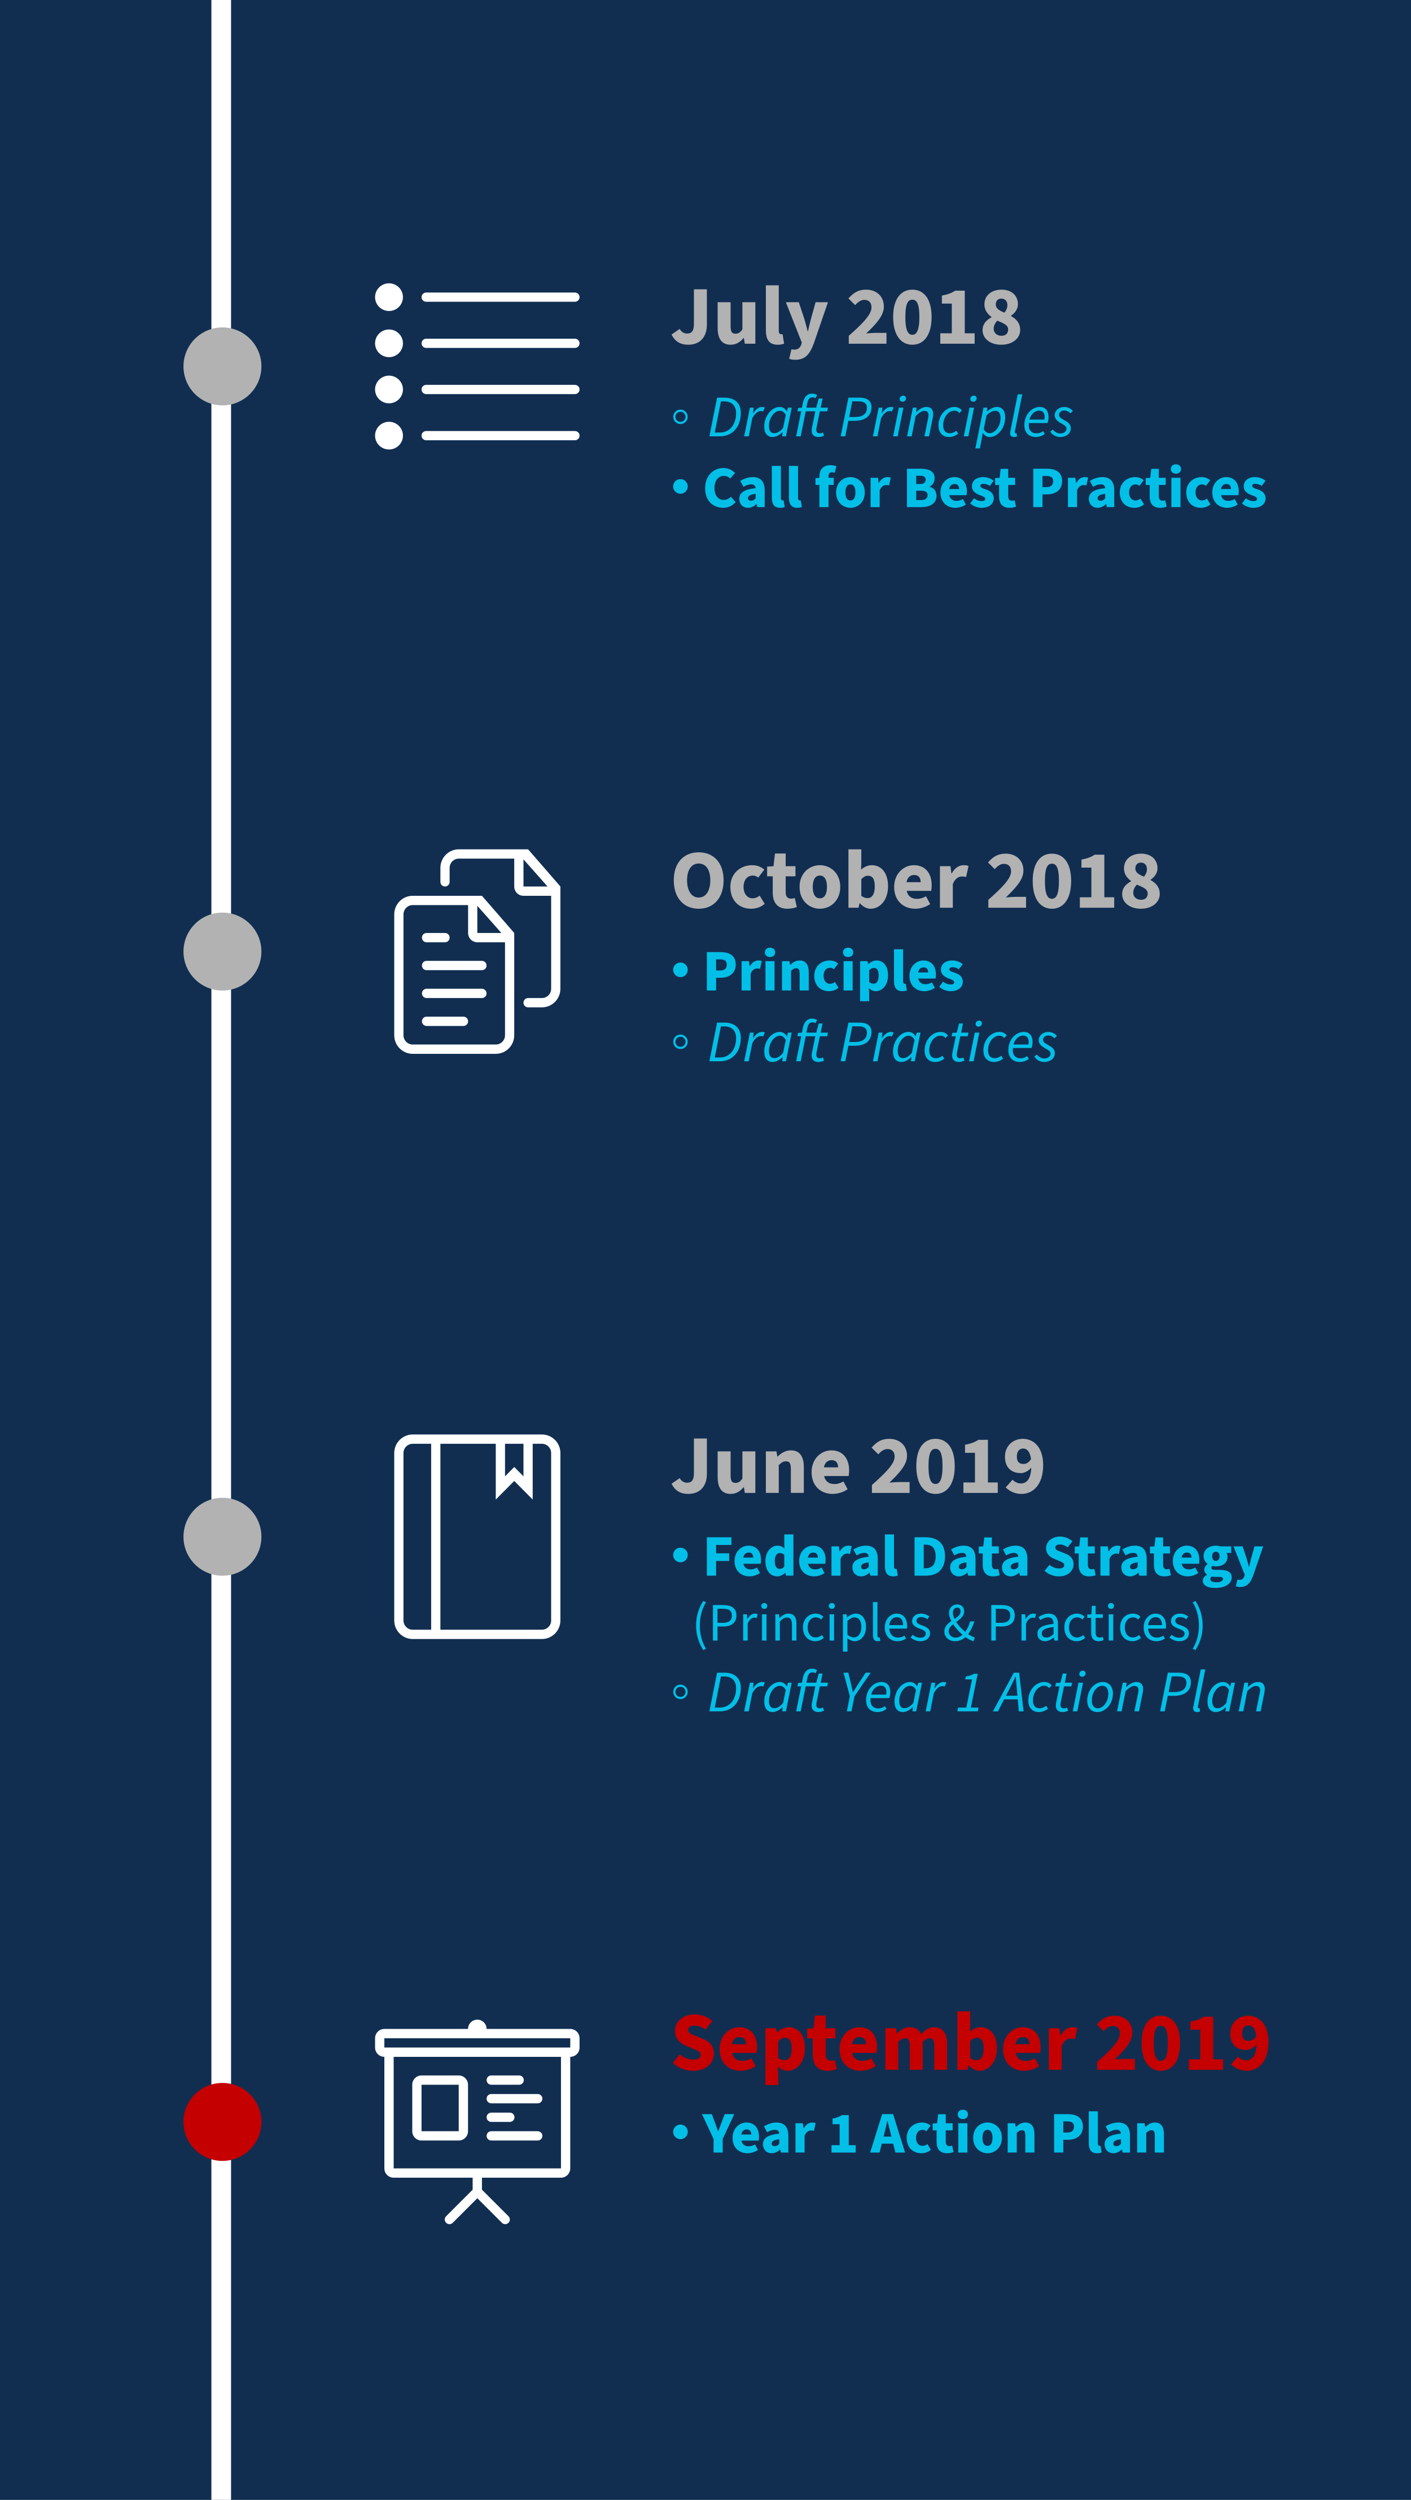 <?xml version="1.0" encoding="utf-8"?>
<!-- Generator: Adobe Illustrator 24.0.1, SVG Export Plug-In . SVG Version: 6.00 Build 0)  -->
<svg version="1.1" id="Layer_1" xmlns="http://www.w3.org/2000/svg" xmlns:xlink="http://www.w3.org/1999/xlink" x="0px" y="0px"
	 viewBox="0 0 287.026 508.475" enable-background="new 0 0 287.026 508.475" xml:space="preserve">
<rect x="-10.41" y="-43.853" fill="#112E51" width="430.769" height="834.615"/>
<line fill="none" stroke="#FFFFFF" stroke-width="4" stroke-miterlimit="10" x1="45" y1="-0.109" x2="45" y2="508.891"/>
<g>
	<g>
		<defs>
			<rect id="SVGID_1_" x="76.297" y="57.625" width="41.6" height="33.8"/>
		</defs>
		<clipPath id="SVGID_2_">
			<use xlink:href="#SVGID_1_"  overflow="visible"/>
		</clipPath>
		<rect x="76.297" y="57.625" clip-path="url(#SVGID_2_)" fill="#FFFFFF" fill-opacity="0" width="41.6" height="33.8"/>
	</g>
	<g>
		<defs>
			<rect id="SVGID_3_" x="76.297" y="57.625" width="41.6" height="33.8"/>
		</defs>
		<clipPath id="SVGID_4_">
			<use xlink:href="#SVGID_3_"  overflow="visible"/>
		</clipPath>
		<path clip-path="url(#SVGID_4_)" fill="#FFFFFF" d="M79.133,76.402c-1.568,0-2.837,1.264-2.837,2.818
			c0,1.555,1.269,2.816,2.837,2.816c1.565,0,2.834-1.261,2.834-2.816C81.967,77.666,80.699,76.402,79.133,76.402 M79.133,67.014
			c-1.568,0-2.837,1.264-2.837,2.816c0,1.555,1.269,2.816,2.837,2.816c1.565,0,2.834-1.261,2.834-2.816
			C81.967,68.277,80.699,67.014,79.133,67.014 M79.133,85.791c-1.568,0-2.837,1.261-2.837,2.818c0,1.555,1.269,2.816,2.837,2.816
			c1.565,0,2.834-1.261,2.834-2.816C81.967,87.052,80.699,85.791,79.133,85.791 M86.697,61.379h30.254
			c0.523,0,0.946-0.419,0.946-0.939c0-0.517-0.424-0.939-0.946-0.939H86.697c-0.523,0-0.946,0.421-0.946,0.939
			C85.75,60.961,86.174,61.379,86.697,61.379 M116.95,87.671H86.697c-0.523,0-0.946,0.421-0.946,0.939
			c0,0.52,0.424,0.939,0.946,0.939h30.254c0.523,0,0.946-0.419,0.946-0.939S117.473,87.671,116.95,87.671 M79.133,57.625
			c-1.568,0-2.837,1.264-2.837,2.816c0,1.555,1.269,2.816,2.837,2.816c1.565,0,2.834-1.261,2.834-2.816
			C81.967,58.889,80.699,57.625,79.133,57.625 M116.95,68.891H86.697c-0.523,0-0.946,0.421-0.946,0.939
			c0,0.52,0.424,0.941,0.946,0.941h30.254c0.523,0,0.946-0.421,0.946-0.941C117.897,69.312,117.473,68.891,116.95,68.891
			 M116.95,78.279H86.697c-0.523,0-0.946,0.421-0.946,0.939c0,0.52,0.424,0.939,0.946,0.939h30.254
			c0.523,0.003,0.946-0.419,0.946-0.936C117.897,78.701,117.473,78.279,116.95,78.279"/>
	</g>
</g>
<g>
	<g>
		<defs>
			<rect id="SVGID_5_" x="80.197" y="172.748" width="33.8" height="41.6"/>
		</defs>
		<clipPath id="SVGID_6_">
			<use xlink:href="#SVGID_5_"  overflow="visible"/>
		</clipPath>
		<rect x="80.197" y="172.748" clip-path="url(#SVGID_6_)" fill="#FFFFFF" fill-opacity="0" width="33.8" height="41.6"/>
	</g>
	<g>
		<defs>
			<rect id="SVGID_7_" x="80.197" y="172.748" width="33.8" height="41.6"/>
		</defs>
		<clipPath id="SVGID_8_">
			<use xlink:href="#SVGID_7_"  overflow="visible"/>
		</clipPath>
		<path clip-path="url(#SVGID_8_)" fill="#FFFFFF" d="M98.035,201.112H86.77c-0.52,0-0.939,0.424-0.939,0.946
			s0.419,0.946,0.939,0.946h11.266c0.52,0,0.939-0.421,0.939-0.946C98.974,201.536,98.555,201.112,98.035,201.112 M94.281,206.785
			H86.77c-0.52,0-0.939,0.424-0.939,0.946s0.419,0.946,0.939,0.946h7.511c0.52,0,0.939-0.424,0.939-0.946
			S94.798,206.785,94.281,206.785 M86.77,191.658h3.754c0.52,0,0.939-0.421,0.939-0.946c0-0.523-0.419-0.946-0.939-0.946H86.77
			c-0.52,0-0.939,0.424-0.939,0.946S86.25,191.658,86.77,191.658 M85.831,196.385c0,0.523,0.419,0.946,0.939,0.946h11.266
			c0.52,0,0.939-0.424,0.939-0.946s-0.419-0.946-0.939-0.946H86.77C86.25,195.439,85.831,195.862,85.831,196.385 M107.424,172.748
			H93.342c-2.075,0-3.757,1.693-3.757,3.783v2.834c0,0.523,0.419,0.946,0.939,0.946c0.52,0,0.939-0.421,0.939-0.946v-2.834
			c0-1.043,0.842-1.89,1.877-1.89h11.266v5.671c0,1.043,0.842,1.89,1.877,1.89h5.634v18.91c0,1.043-0.842,1.89-1.877,1.89h-2.816
			c-0.52,0-0.939,0.424-0.939,0.946s0.419,0.946,0.939,0.946h2.816c2.072,0,3.754-1.693,3.754-3.783v-20.8L107.424,172.748z
			 M106.485,180.312v-5.525l4.896,5.525H106.485z M83.951,182.202c-2.072,0-3.754,1.693-3.754,3.783v24.58
			c0,2.09,1.682,3.783,3.754,3.783h16.9c2.072,0,3.754-1.693,3.754-3.783v-20.8l-6.57-7.563H83.951z M102.731,210.565
			c0,1.045-0.842,1.89-1.877,1.89h-16.9c-1.035,0-1.877-0.845-1.877-1.89v-24.58c0-1.043,0.842-1.89,1.877-1.89H95.22v5.671
			c0,1.043,0.842,1.89,1.877,1.89h5.634V210.565z M97.097,189.765v-5.525l4.896,5.525H97.097z"/>
	</g>
</g>
<g>
	<path fill="#FFFFFF" d="M110.242,291.772H83.951c-2.072,0-3.754,1.693-3.754,3.783v34.034c0,2.088,1.682,3.783,3.754,3.783h26.289
		c2.075,0,3.757-1.695,3.757-3.783v-34.034C113.997,293.464,112.315,291.772,110.242,291.772 M102.731,293.662h3.754v6.617
		l-1.877-1.89l-1.877,1.893V293.662z M87.708,331.479h-3.757c-1.035,0-1.877-0.845-1.877-1.89v-34.034
		c0-1.043,0.842-1.89,1.877-1.89h3.754v37.814H87.708z M112.12,329.589c0,1.043-0.842,1.89-1.877,1.89H89.585v-37.817h11.266v11.344
		l3.754-3.78l3.754,3.78v-11.344h1.877c1.035,0,1.877,0.848,1.877,1.89v34.037H112.12z"/>
</g>
<g>
	<g>
		<defs>
			<rect id="SVGID_9_" x="76.297" y="410.795" width="41.6" height="41.6"/>
		</defs>
		<clipPath id="SVGID_10_">
			<use xlink:href="#SVGID_9_"  overflow="visible"/>
		</clipPath>
		<rect x="76.297" y="410.795" clip-path="url(#SVGID_10_)" fill="#FFFFFF" fill-opacity="0" width="41.6" height="41.6"/>
	</g>
	<g>
		<defs>
			<rect id="SVGID_11_" x="76.297" y="410.795" width="41.6" height="41.6"/>
		</defs>
		<clipPath id="SVGID_12_">
			<use xlink:href="#SVGID_11_"  overflow="visible"/>
		</clipPath>
		<path clip-path="url(#SVGID_12_)" fill="#FFFFFF" d="M99.933,427.812h9.454c0.523,0,0.946-0.421,0.946-0.946
			c0-0.52-0.424-0.944-0.946-0.944h-9.454c-0.523,0-0.946,0.424-0.946,0.944C98.987,427.391,99.411,427.812,99.933,427.812
			 M99.933,424.032h5.671c0.523,0,0.946-0.424,0.946-0.946c0-0.523-0.424-0.946-0.946-0.946h-5.671
			c-0.523,0-0.946,0.424-0.946,0.946C98.987,423.608,99.411,424.032,99.933,424.032 M99.933,431.595h3.78
			c0.523,0,0.946-0.424,0.946-0.946c0-0.523-0.424-0.946-0.946-0.946h-3.78c-0.523,0-0.946,0.424-0.946,0.946
			C98.987,431.171,99.411,431.595,99.933,431.595 M85.75,435.378h7.563c1.043,0,1.89-0.845,1.89-1.89v-9.456
			c0-1.043-0.848-1.89-1.89-1.89H85.75c-1.043,0-1.89,0.848-1.89,1.89v9.454C83.86,434.533,84.708,435.378,85.75,435.378
			 M85.75,424.032h7.563v9.454H85.75V424.032z M99.933,435.378h9.454c0.523,0,0.946-0.424,0.946-0.946
			c0-0.523-0.424-0.946-0.946-0.946h-9.454c-0.523,0-0.946,0.424-0.946,0.946C98.987,434.954,99.411,435.378,99.933,435.378
			 M116.007,412.685h-17.02c0-1.043-0.848-1.89-1.89-1.89c-1.043,0-1.89,0.848-1.89,1.89h-17.02c-1.043,0-1.89,0.848-1.89,1.893
			v1.89c0,1.045,0.848,1.89,1.89,1.89v22.69c0,1.045,0.848,1.89,1.89,1.89h16.071v2.444l-5.398,5.398
			c-0.169,0.172-0.276,0.408-0.276,0.668c0.005,0.523,0.429,0.946,0.952,0.946c0.26,0,0.497-0.107,0.668-0.278l5.002-5.002
			l5.002,5.002c0.172,0.172,0.408,0.278,0.668,0.278c0.523,0,0.946-0.424,0.946-0.946c0-0.26-0.107-0.497-0.276-0.668l-5.398-5.398
			v-2.444h16.071c1.043,0,1.89-0.845,1.89-1.89v-22.69c1.048,0,1.895-0.845,1.895-1.893v-1.888
			C117.897,413.533,117.049,412.685,116.007,412.685 M114.114,441.049H80.08v-22.69h34.034V441.049z M116.007,416.466h-37.82v-1.888
			h37.817v1.888H116.007z"/>
	</g>
</g>
<circle fill="#B2B2B2" cx="45.25" cy="74.525" r="7.927"/>
<circle fill="#B2B2B2" cx="45.25" cy="193.548" r="7.927"/>
<circle fill="#B2B2B2" cx="45.25" cy="312.572" r="7.927"/>
<circle fill="#C40000" cx="45.25" cy="431.595" r="7.927"/>
<g>
	<rect x="136.296" y="58.031" fill="none" width="79.268" height="20.122"/>
	<path fill="#B2B2B2" d="M136.602,68.044l1.666-1.139c0.306,0.595,0.867,0.935,1.462,0.935c0.952,0,1.428-0.459,1.428-1.972v-7.021
		h2.635v7.241c0,2.21-1.19,4.029-3.791,4.029C138.421,70.118,137.316,69.472,136.602,68.044z"/>
	<path fill="#B2B2B2" d="M145.986,66.701v-5.235h2.635v4.896c0,1.173,0.306,1.513,0.986,1.513c0.595,0,0.952-0.238,1.411-0.867
		v-5.542h2.635v8.448h-2.142l-0.187-1.156h-0.068c-0.697,0.833-1.496,1.36-2.635,1.36C146.768,70.118,145.986,68.809,145.986,66.701
		z"/>
	<path fill="#B2B2B2" d="M155.794,67.177v-9.145h2.618v9.247c0,0.544,0.272,0.714,0.476,0.714c0.102,0,0.17,0,0.306-0.034
		l0.306,1.938c-0.289,0.119-0.731,0.221-1.309,0.221C156.39,70.118,155.794,68.945,155.794,67.177z"/>
	<path fill="#B2B2B2" d="M160.537,72.973l0.459-1.938c0.272,0.068,0.391,0.085,0.561,0.085c0.816,0,1.224-0.425,1.428-1.037
		l0.119-0.408l-3.247-8.21h2.635l1.156,3.502c0.238,0.782,0.425,1.563,0.646,2.396h0.068c0.187-0.799,0.357-1.598,0.578-2.396
		l0.969-3.502h2.516l-2.907,8.465c-0.833,2.176-1.734,3.247-3.756,3.247C161.217,73.178,160.877,73.11,160.537,72.973z"/>
	<path fill="#B2B2B2" d="M172.658,68.299c2.652-2.346,4.624-4.267,4.624-5.763c0-1.02-0.561-1.547-1.462-1.547
		c-0.748,0-1.343,0.51-1.87,1.071l-1.36-1.36c1.054-1.19,2.057-1.785,3.586-1.785c2.142,0,3.621,1.377,3.621,3.451
		c0,1.938-1.768,3.689-3.586,5.457c0.561-0.051,1.309-0.119,1.802-0.119h2.312v2.21h-7.666V68.299z"/>
	<path fill="#B2B2B2" d="M181.685,64.474c0-3.688,1.564-5.559,3.91-5.559s3.91,1.887,3.91,5.559c0,3.671-1.564,5.644-3.91,5.644
		S181.685,68.146,181.685,64.474z M187.022,64.474c0-2.924-0.646-3.519-1.428-3.519c-0.799,0-1.428,0.595-1.428,3.519
		c0,2.907,0.629,3.621,1.428,3.621C186.377,68.095,187.022,67.381,187.022,64.474z"/>
	<path fill="#B2B2B2" d="M191.273,67.789h2.346v-6.034h-2.022v-1.632c1.173-0.221,1.955-0.51,2.72-1.003h1.938v8.669h2.006v2.125
		h-6.986V67.789z"/>
	<path fill="#B2B2B2" d="M199.875,67.16c0-1.292,0.799-2.074,1.819-2.618v-0.068c-0.851-0.629-1.445-1.428-1.445-2.55
		c0-1.853,1.462-3.009,3.502-3.009c1.988,0,3.314,1.173,3.314,2.975c0,1.02-0.663,1.835-1.411,2.329v0.068
		c1.037,0.561,1.87,1.394,1.87,2.822c0,1.717-1.547,3.009-3.858,3.009C201.49,70.118,199.875,68.911,199.875,67.16z M205.077,67.024
		c0-0.901-0.867-1.241-2.193-1.802c-0.425,0.408-0.748,1.003-0.748,1.632c0,0.918,0.731,1.445,1.581,1.445
		C204.481,68.299,205.077,67.908,205.077,67.024z M204.924,62.077c0-0.816-0.459-1.343-1.241-1.343c-0.611,0-1.122,0.391-1.122,1.19
		c0,0.833,0.697,1.241,1.769,1.666C204.72,63.097,204.924,62.605,204.924,62.077z"/>
</g>
<g>
	<rect x="136.296" y="80.153" fill="none" width="129.256" height="51.11"/>
	<path fill="#02BFE7" d="M138.423,83.308c0.406,0,0.753,0.144,1.04,0.431s0.431,0.634,0.431,1.04s-0.144,0.753-0.431,1.04
		s-0.634,0.431-1.04,0.431s-0.753-0.144-1.04-0.431s-0.431-0.634-0.431-1.04s0.143-0.753,0.428-1.04S138.013,83.308,138.423,83.308z
		 M138.423,83.753c-0.285,0-0.527,0.101-0.727,0.302s-0.299,0.442-0.299,0.724c0,0.285,0.101,0.527,0.302,0.727
		s0.442,0.299,0.724,0.299s0.522-0.1,0.724-0.299s0.302-0.441,0.302-0.727c0-0.281-0.1-0.522-0.299-0.724
		S138.708,83.753,138.423,83.753z"/>
	<path fill="#02BFE7" d="M145.875,80.878h1.487c2.135,0,3.334,1.139,3.334,3.106c0,2.806-1.643,4.761-4.257,4.761h-2.135
		L145.875,80.878z M146.439,87.978c1.991,0,3.298-1.643,3.298-3.934c0-1.523-0.876-2.399-2.411-2.399h-0.671l-1.259,6.333H146.439z"
		/>
	<path fill="#02BFE7" d="M152.547,82.917h0.768l-0.144,1.115h0.048c0.468-0.708,1.08-1.259,1.799-1.259
		c0.216,0,0.408,0.036,0.563,0.108l-0.324,0.804c-0.132-0.06-0.3-0.072-0.504-0.072c-0.587,0-1.223,0.504-1.727,1.463l-0.72,3.67
		h-0.924L152.547,82.917z"/>
	<path fill="#02BFE7" d="M155.464,86.779c0-2.243,1.535-4.006,3.154-4.006c0.624,0,1.127,0.348,1.403,0.875h0.048l0.228-0.731h0.755
		l-1.175,5.829h-0.755l0.083-0.863h-0.036c-0.576,0.6-1.295,1.007-2.027,1.007C156.124,88.889,155.464,88.146,155.464,86.779z
		 M159.302,87.006l0.54-2.603c-0.335-0.611-0.744-0.852-1.187-0.852c-1.164,0-2.231,1.476-2.231,3.083
		c0,1.007,0.408,1.475,1.055,1.475C158.09,88.11,158.738,87.762,159.302,87.006z"/>
	<path fill="#02BFE7" d="M162.975,83.66h-0.755l0.132-0.684l0.779-0.06l0.192-0.972c0.24-1.164,0.864-1.883,1.847-1.883
		c0.42,0,0.768,0.12,1.043,0.288l-0.312,0.648c-0.168-0.108-0.384-0.18-0.671-0.18c-0.516,0-0.852,0.432-0.983,1.104l-0.204,0.996
		h2.003l0.492-1.859h0.78l-0.372,1.859h1.475l-0.144,0.744h-1.5l-0.684,3.322c-0.024,0.144-0.036,0.288-0.036,0.432
		c0,0.479,0.204,0.719,0.719,0.719c0.252,0,0.456-0.084,0.636-0.168l0.204,0.648c-0.264,0.132-0.672,0.276-1.116,0.276
		c-1.007,0-1.391-0.576-1.391-1.308c0-0.228,0.024-0.419,0.072-0.635l0.672-3.286h-1.955l-1.02,5.085h-0.923L162.975,83.66z"/>
	<path fill="#02BFE7" d="M172.586,80.878h2.219c1.487,0,2.471,0.552,2.471,1.919c0,1.931-1.427,2.794-3.442,2.794h-1.259
		l-0.624,3.154h-0.936L172.586,80.878z M173.882,84.824c1.607,0,2.471-0.647,2.471-1.907c0-0.9-0.624-1.284-1.775-1.284h-1.211
		l-0.624,3.19H173.882z"/>
	<path fill="#02BFE7" d="M178.743,82.917h0.768l-0.144,1.115h0.048c0.468-0.708,1.08-1.259,1.799-1.259
		c0.216,0,0.408,0.036,0.563,0.108l-0.324,0.804c-0.132-0.06-0.3-0.072-0.504-0.072c-0.587,0-1.223,0.504-1.727,1.463l-0.72,3.67
		h-0.924L178.743,82.917z"/>
	<path fill="#02BFE7" d="M182.847,82.917h0.923l-1.163,5.829h-0.924L182.847,82.917z M183.015,81.165
		c0-0.396,0.324-0.695,0.695-0.695c0.312,0,0.588,0.204,0.588,0.552c0,0.396-0.324,0.684-0.696,0.684
		C183.291,81.705,183.015,81.514,183.015,81.165z"/>
	<path fill="#02BFE7" d="M185.69,82.917h0.768l-0.096,0.875h0.048c0.624-0.576,1.307-1.02,2.027-1.02
		c0.983,0,1.391,0.552,1.391,1.451c0,0.276-0.036,0.479-0.096,0.804l-0.744,3.718h-0.936l0.731-3.598
		c0.06-0.312,0.096-0.479,0.096-0.684c0-0.587-0.264-0.887-0.864-0.887c-0.456,0-1.02,0.324-1.751,1.043l-0.815,4.126h-0.924
		L185.69,82.917z"/>
	<path fill="#02BFE7" d="M190.911,86.551c0-2.171,1.559-3.778,3.25-3.778c0.708,0,1.211,0.312,1.511,0.708l-0.528,0.528
		c-0.276-0.324-0.563-0.468-1.043-0.468c-1.163,0-2.243,1.355-2.243,2.95c0,1.056,0.456,1.631,1.379,1.631
		c0.479,0,0.971-0.24,1.295-0.504l0.396,0.576c-0.408,0.336-1.043,0.696-1.871,0.696C191.787,88.889,190.911,88.038,190.911,86.551z
		"/>
	<path fill="#02BFE7" d="M197.223,82.917h0.923l-1.163,5.829h-0.924L197.223,82.917z M197.391,81.165
		c0-0.396,0.324-0.695,0.695-0.695c0.312,0,0.588,0.204,0.588,0.552c0,0.396-0.324,0.684-0.696,0.684
		C197.667,81.705,197.391,81.514,197.391,81.165z"/>
	<path fill="#02BFE7" d="M200.066,82.917h0.768l-0.072,0.768h0.036c0.588-0.492,1.283-0.912,2.003-0.912
		c1.032,0,1.68,0.755,1.68,2.111c0,2.243-1.535,4.006-3.143,4.006c-0.612,0-1.104-0.348-1.403-0.84h-0.024l-0.216,1.248l-0.36,1.907
		h-0.924L200.066,82.917z M203.533,85.015c0-0.983-0.42-1.463-1.068-1.463c-0.539,0-1.247,0.348-1.787,0.948l-0.564,2.782
		c0.336,0.6,0.732,0.828,1.188,0.828C202.465,88.11,203.533,86.635,203.533,85.015z"/>
	<path fill="#02BFE7" d="M205.479,88.122c0-0.132,0.023-0.3,0.071-0.492l1.476-7.424h0.924l-1.487,7.459
		c-0.024,0.132-0.024,0.192-0.024,0.264c0,0.12,0.072,0.192,0.192,0.192c0.048,0,0.071,0,0.168-0.024l0.071,0.671
		c-0.168,0.072-0.336,0.12-0.563,0.12C205.743,88.889,205.479,88.614,205.479,88.122z"/>
	<path fill="#02BFE7" d="M208.371,86.455c0-2.195,1.595-3.682,3.118-3.682c1.307,0,1.811,0.912,1.811,2.111
		c0,0.468-0.132,0.947-0.216,1.163h-3.777c-0.204,1.476,0.575,2.099,1.57,2.099c0.504,0,0.96-0.192,1.319-0.456l0.336,0.564
		c-0.455,0.36-1.079,0.636-1.823,0.636C209.294,88.889,208.371,88.014,208.371,86.455z M212.437,85.339
		c0.048-0.168,0.072-0.336,0.072-0.54c0-0.66-0.288-1.283-1.128-1.283c-0.852,0-1.69,0.719-1.967,1.823H212.437z"/>
	<path fill="#02BFE7" d="M213.663,87.798l0.503-0.432c0.372,0.504,0.924,0.804,1.548,0.804c0.672,0,1.235-0.408,1.235-0.959
		c0-0.432-0.264-0.647-1.164-1.151c-0.731-0.408-1.235-0.888-1.235-1.571c0-1.007,0.876-1.715,1.943-1.715
		c0.72,0,1.308,0.3,1.751,0.804l-0.491,0.492c-0.324-0.348-0.768-0.576-1.284-0.576c-0.6,0-1.043,0.419-1.043,0.887
		c0,0.456,0.443,0.732,1.043,1.056c0.972,0.528,1.355,0.959,1.355,1.655c0,1.092-0.936,1.799-2.183,1.799
		C214.862,88.889,214.047,88.47,213.663,87.798z"/>
	<path fill="#02BFE7" d="M136.935,98.938c0-0.41,0.146-0.76,0.437-1.049s0.64-0.434,1.046-0.434c0.41,0,0.761,0.145,1.052,0.434
		s0.437,0.639,0.437,1.049s-0.146,0.761-0.437,1.052s-0.642,0.437-1.052,0.437c-0.406,0-0.755-0.146-1.046-0.437
		S136.935,99.348,136.935,98.938z"/>
	<path fill="#02BFE7" d="M143.437,99.295c0-2.603,1.751-4.102,3.718-4.102c1.02,0,1.835,0.456,2.375,1.02l-0.983,1.127
		c-0.384-0.36-0.792-0.54-1.343-0.54c-1.031,0-1.859,0.912-1.859,2.423c0,1.559,0.731,2.458,1.823,2.458
		c0.636,0,1.127-0.251,1.5-0.647l0.971,1.104c-0.684,0.779-1.547,1.151-2.531,1.151C145.116,103.289,143.437,101.934,143.437,99.295
		z"/>
	<path fill="#02BFE7" d="M150.385,101.478c0-1.259,0.972-1.943,3.322-2.183c-0.048-0.492-0.3-0.779-0.912-0.779
		c-0.479,0-0.959,0.168-1.559,0.504l-0.647-1.2c0.779-0.479,1.631-0.779,2.566-0.779c1.535,0,2.399,0.852,2.399,2.722v3.382h-1.511
		l-0.132-0.6h-0.048c-0.492,0.444-1.031,0.744-1.703,0.744C151.069,103.289,150.385,102.474,150.385,101.478z M153.708,101.382
		v-0.947c-1.188,0.156-1.547,0.479-1.547,0.899c0,0.348,0.228,0.516,0.636,0.516C153.168,101.85,153.419,101.67,153.708,101.382z"/>
	<path fill="#02BFE7" d="M157.009,101.214v-6.452h1.847v6.524c0,0.384,0.192,0.503,0.336,0.503c0.072,0,0.12,0,0.216-0.024
		l0.216,1.367c-0.204,0.084-0.516,0.156-0.923,0.156C157.429,103.289,157.009,102.462,157.009,101.214z"/>
	<path fill="#02BFE7" d="M160.489,101.214v-6.452h1.847v6.524c0,0.384,0.192,0.503,0.336,0.503c0.072,0,0.12,0,0.216-0.024
		l0.216,1.367c-0.204,0.084-0.516,0.156-0.923,0.156C160.909,103.289,160.489,102.462,160.489,101.214z"/>
	<path fill="#02BFE7" d="M166.681,98.636h-0.792v-1.392l0.792-0.048v-0.252c0-1.259,0.588-2.327,2.255-2.327
		c0.516,0,0.947,0.108,1.211,0.216l-0.348,1.319c-0.204-0.06-0.396-0.084-0.6-0.084c-0.408,0-0.66,0.228-0.66,0.815v0.3h1.056v1.452
		h-1.056v4.509h-1.859V98.636z"/>
	<path fill="#02BFE7" d="M170.077,100.159c0-1.979,1.403-3.118,2.914-3.118c1.523,0,2.927,1.139,2.927,3.118s-1.403,3.13-2.927,3.13
		C171.48,103.289,170.077,102.138,170.077,100.159z M174.011,100.159c0-0.983-0.324-1.631-1.02-1.631
		c-0.695,0-1.019,0.648-1.019,1.631c0,0.996,0.324,1.631,1.019,1.631C173.687,101.79,174.011,101.155,174.011,100.159z"/>
	<path fill="#02BFE7" d="M177.097,97.184h1.511l0.132,1.032h0.048c0.432-0.804,1.091-1.175,1.691-1.175
		c0.348,0,0.552,0.036,0.72,0.12l-0.348,1.571c-0.216-0.048-0.348-0.072-0.611-0.072c-0.444,0-0.983,0.288-1.295,1.079v3.406h-1.847
		V97.184z"/>
	<path fill="#02BFE7" d="M184.5,95.338h2.723c1.619,0,2.902,0.432,2.902,1.943c0,0.684-0.384,1.439-1.02,1.679v0.048
		c0.792,0.216,1.403,0.792,1.403,1.835c0,1.595-1.367,2.303-3.058,2.303H184.5V95.338z M187.151,98.444
		c0.803,0,1.151-0.348,1.151-0.887c0-0.564-0.372-0.792-1.14-0.792h-0.792v1.679H187.151z M187.307,101.718
		c0.912,0,1.379-0.336,1.379-0.996s-0.456-0.911-1.379-0.911h-0.936v1.907H187.307z"/>
	<path fill="#02BFE7" d="M191.305,100.159c0-1.931,1.391-3.118,2.818-3.118c1.727,0,2.566,1.247,2.566,2.866
		c0,0.336-0.036,0.648-0.072,0.815h-3.514c0.168,0.804,0.731,1.151,1.487,1.151c0.432,0,0.863-0.132,1.283-0.372l0.6,1.115
		c-0.624,0.444-1.439,0.672-2.147,0.672C192.624,103.289,191.305,102.15,191.305,100.159z M195.106,99.475
		c0-0.588-0.264-1.032-0.936-1.032c-0.528,0-0.971,0.336-1.091,1.032H195.106z"/>
	<path fill="#02BFE7" d="M197.364,102.39l0.78-1.043c0.552,0.432,1.091,0.576,1.559,0.576c0.504,0,0.708-0.18,0.708-0.468
		c0-0.36-0.503-0.516-1.139-0.756c-0.852-0.312-1.571-0.852-1.571-1.775c0-1.127,0.912-1.883,2.303-1.883
		c0.875,0,1.619,0.324,2.135,0.755l-0.791,1.043c-0.432-0.312-0.876-0.432-1.284-0.432c-0.432,0-0.636,0.168-0.636,0.432
		c0,0.312,0.336,0.456,1.091,0.696c0.912,0.288,1.632,0.827,1.632,1.811c0,1.091-0.864,1.943-2.483,1.943
		C198.875,103.289,197.964,102.977,197.364,102.39z"/>
	<path fill="#02BFE7" d="M203.232,100.939v-2.303h-0.804v-1.392l0.912-0.06l0.216-1.823h1.535v1.823h1.403v1.452h-1.403v2.278
		c0,0.672,0.312,0.924,0.755,0.924c0.192,0,0.396-0.024,0.552-0.084l0.288,1.295c-0.312,0.12-0.768,0.24-1.355,0.24
		C203.844,103.289,203.232,102.342,203.232,100.939z"/>
	<path fill="#02BFE7" d="M210.192,95.338h2.746c1.715,0,3.118,0.612,3.118,2.531c0,1.871-1.427,2.687-3.07,2.687h-0.923v2.59h-1.871
		V95.338z M212.879,99.079c0.923,0,1.355-0.432,1.355-1.211c0-0.78-0.492-1.056-1.403-1.056h-0.768v2.267H212.879z"/>
	<path fill="#02BFE7" d="M217.248,97.184h1.511l0.132,1.032h0.049c0.432-0.804,1.091-1.175,1.69-1.175
		c0.348,0,0.552,0.036,0.72,0.12l-0.348,1.571c-0.216-0.048-0.348-0.072-0.611-0.072c-0.444,0-0.983,0.288-1.296,1.079v3.406h-1.847
		V97.184z"/>
	<path fill="#02BFE7" d="M221.496,101.478c0-1.259,0.972-1.943,3.322-2.183c-0.048-0.492-0.3-0.779-0.911-0.779
		c-0.479,0-0.96,0.168-1.56,0.504l-0.647-1.2c0.779-0.479,1.631-0.779,2.566-0.779c1.535,0,2.398,0.852,2.398,2.722v3.382h-1.511
		l-0.132-0.6h-0.048c-0.492,0.444-1.031,0.744-1.703,0.744C222.18,103.289,221.496,102.474,221.496,101.478z M224.818,101.382
		v-0.947c-1.188,0.156-1.547,0.479-1.547,0.899c0,0.348,0.228,0.516,0.636,0.516C224.279,101.85,224.53,101.67,224.818,101.382z"/>
	<path fill="#02BFE7" d="M227.784,100.159c0-1.979,1.476-3.118,3.13-3.118c0.732,0,1.296,0.251,1.739,0.635l-0.863,1.14
		c-0.275-0.204-0.504-0.288-0.768-0.288c-0.827,0-1.343,0.648-1.343,1.631c0,0.996,0.551,1.631,1.283,1.631
		c0.396,0,0.731-0.144,1.031-0.372l0.72,1.164c-0.576,0.527-1.332,0.708-1.967,0.708
		C229.067,103.289,227.784,102.138,227.784,100.159z"/>
	<path fill="#02BFE7" d="M233.868,100.939v-2.303h-0.804v-1.392l0.911-0.06l0.216-1.823h1.535v1.823h1.403v1.452h-1.403v2.278
		c0,0.672,0.312,0.924,0.756,0.924c0.191,0,0.396-0.024,0.552-0.084l0.288,1.295c-0.312,0.12-0.768,0.24-1.355,0.24
		C234.479,103.289,233.868,102.342,233.868,100.939z"/>
	<path fill="#02BFE7" d="M238.164,95.386c0-0.576,0.432-0.947,1.043-0.947s1.044,0.372,1.044,0.947c0,0.588-0.433,0.959-1.044,0.959
		S238.164,95.973,238.164,95.386z M238.283,97.184h1.848v5.961h-1.848V97.184z"/>
	<path fill="#02BFE7" d="M241.308,100.159c0-1.979,1.476-3.118,3.13-3.118c0.732,0,1.296,0.251,1.739,0.635l-0.863,1.14
		c-0.275-0.204-0.504-0.288-0.768-0.288c-0.827,0-1.343,0.648-1.343,1.631c0,0.996,0.551,1.631,1.283,1.631
		c0.396,0,0.731-0.144,1.031-0.372l0.72,1.164c-0.576,0.527-1.332,0.708-1.967,0.708
		C242.591,103.289,241.308,102.138,241.308,100.159z"/>
	<path fill="#02BFE7" d="M246.6,100.159c0-1.931,1.392-3.118,2.818-3.118c1.728,0,2.566,1.247,2.566,2.866
		c0,0.336-0.035,0.648-0.071,0.815h-3.515c0.168,0.804,0.731,1.151,1.487,1.151c0.432,0,0.863-0.132,1.283-0.372l0.6,1.115
		c-0.623,0.444-1.438,0.672-2.146,0.672C247.919,103.289,246.6,102.15,246.6,100.159z M250.401,99.475
		c0-0.588-0.264-1.032-0.936-1.032c-0.527,0-0.971,0.336-1.091,1.032H250.401z"/>
	<path fill="#02BFE7" d="M252.659,102.39l0.78-1.043c0.552,0.432,1.091,0.576,1.559,0.576c0.504,0,0.708-0.18,0.708-0.468
		c0-0.36-0.504-0.516-1.14-0.756c-0.852-0.312-1.571-0.852-1.571-1.775c0-1.127,0.912-1.883,2.303-1.883
		c0.876,0,1.619,0.324,2.135,0.755l-0.791,1.043c-0.432-0.312-0.876-0.432-1.283-0.432c-0.432,0-0.636,0.168-0.636,0.432
		c0,0.312,0.336,0.456,1.091,0.696c0.912,0.288,1.632,0.827,1.632,1.811c0,1.091-0.864,1.943-2.483,1.943
		C254.171,103.289,253.259,102.977,252.659,102.39z"/>
</g>
<g>
	<g>
		<path fill="#B2B2B2" d="M137.062,179.056c0-3.637,2.057-5.694,5.065-5.694s5.065,2.074,5.065,5.694c0,3.621-2.057,5.78-5.065,5.78
			S137.062,182.677,137.062,179.056z M144.49,179.056c0-2.159-0.901-3.417-2.363-3.417c-1.445,0-2.363,1.258-2.363,3.417
			c0,2.142,0.918,3.502,2.363,3.502C143.589,182.557,144.49,181.198,144.49,179.056z"/>
		<path fill="#B2B2B2" d="M148.57,180.399c0-2.805,2.091-4.42,4.437-4.42c1.037,0,1.835,0.357,2.464,0.901l-1.224,1.615
			c-0.391-0.289-0.714-0.408-1.088-0.408c-1.173,0-1.904,0.918-1.904,2.312c0,1.411,0.782,2.312,1.819,2.312
			c0.561,0,1.037-0.204,1.462-0.527l1.02,1.649c-0.816,0.748-1.887,1.003-2.788,1.003
			C150.389,184.835,148.57,183.203,148.57,180.399z"/>
		<path fill="#B2B2B2" d="M157.189,181.504v-3.264h-1.139v-1.972l1.292-0.085l0.306-2.583h2.176v2.583h1.989v2.057h-1.989v3.229
			c0,0.952,0.442,1.309,1.071,1.309c0.272,0,0.561-0.034,0.782-0.119l0.408,1.835c-0.442,0.17-1.088,0.34-1.92,0.34
			C158.056,184.835,157.189,183.493,157.189,181.504z"/>
		<path fill="#B2B2B2" d="M162.646,180.399c0-2.805,1.989-4.42,4.131-4.42c2.159,0,4.147,1.615,4.147,4.42s-1.989,4.437-4.147,4.437
			C164.635,184.835,162.646,183.203,162.646,180.399z M168.222,180.399c0-1.394-0.459-2.312-1.445-2.312s-1.445,0.918-1.445,2.312
			c0,1.411,0.459,2.312,1.445,2.312S168.222,181.809,168.222,180.399z"/>
		<path fill="#B2B2B2" d="M174.92,183.73h-0.068l-0.204,0.901h-2.057v-11.882h2.618v2.856l-0.051,1.274
			c0.629-0.561,1.394-0.901,2.176-0.901c2.04,0,3.314,1.683,3.314,4.284c0,2.907-1.717,4.573-3.536,4.573
			C176.348,184.835,175.583,184.461,174.92,183.73z M177.945,180.297c0-1.479-0.442-2.176-1.377-2.176
			c-0.493,0-0.901,0.221-1.36,0.714v3.349c0.425,0.374,0.867,0.493,1.275,0.493C177.299,182.677,177.945,182.014,177.945,180.297z"
			/>
		<path fill="#B2B2B2" d="M181.89,180.399c0-2.737,1.972-4.42,3.995-4.42c2.448,0,3.638,1.768,3.638,4.063
			c0,0.476-0.051,0.918-0.102,1.156h-4.98c0.238,1.139,1.037,1.632,2.108,1.632c0.612,0,1.224-0.187,1.819-0.527l0.85,1.581
			c-0.884,0.629-2.04,0.952-3.043,0.952C183.76,184.835,181.89,183.221,181.89,180.399z M187.278,179.43
			c0-0.833-0.374-1.462-1.326-1.462c-0.748,0-1.377,0.476-1.547,1.462H187.278z"/>
		<path fill="#B2B2B2" d="M191.206,176.183h2.142l0.187,1.462h0.068c0.612-1.139,1.547-1.666,2.396-1.666
			c0.493,0,0.782,0.051,1.02,0.17l-0.493,2.227c-0.306-0.068-0.493-0.102-0.867-0.102c-0.629,0-1.394,0.408-1.836,1.53v4.828h-2.618
			V176.183z"/>
		<path fill="#B2B2B2" d="M201.049,183.016c2.651-2.346,4.623-4.267,4.623-5.763c0-1.02-0.561-1.547-1.462-1.547
			c-0.748,0-1.343,0.51-1.869,1.071l-1.36-1.36c1.054-1.19,2.057-1.785,3.587-1.785c2.142,0,3.62,1.377,3.62,3.451
			c0,1.938-1.768,3.689-3.586,5.457c0.561-0.051,1.309-0.119,1.802-0.119h2.312v2.21h-7.666V183.016z"/>
		<path fill="#B2B2B2" d="M210.075,179.192c0-3.688,1.564-5.559,3.91-5.559s3.909,1.887,3.909,5.559s-1.563,5.644-3.909,5.644
			S210.075,182.863,210.075,179.192z M215.413,179.192c0-2.924-0.646-3.519-1.428-3.519c-0.799,0-1.428,0.595-1.428,3.519
			c0,2.907,0.629,3.621,1.428,3.621C214.767,182.812,215.413,182.098,215.413,179.192z"/>
		<path fill="#B2B2B2" d="M219.663,182.506h2.346v-6.034h-2.022v-1.632c1.173-0.221,1.955-0.51,2.72-1.003h1.938v8.669h2.006v2.125
			h-6.986V182.506z"/>
		<path fill="#B2B2B2" d="M228.266,181.877c0-1.292,0.799-2.074,1.818-2.618v-0.068c-0.85-0.629-1.444-1.428-1.444-2.55
			c0-1.853,1.462-3.009,3.501-3.009c1.989,0,3.315,1.173,3.315,2.975c0,1.02-0.663,1.835-1.411,2.329v0.068
			c1.037,0.561,1.87,1.394,1.87,2.822c0,1.717-1.547,3.009-3.859,3.009C229.88,184.835,228.266,183.628,228.266,181.877z
			 M233.467,181.742c0-0.901-0.867-1.241-2.192-1.802c-0.425,0.408-0.748,1.003-0.748,1.632c0,0.918,0.73,1.445,1.581,1.445
			C232.872,183.016,233.467,182.625,233.467,181.742z M233.313,176.795c0-0.816-0.459-1.343-1.24-1.343
			c-0.612,0-1.122,0.391-1.122,1.19c0,0.833,0.697,1.241,1.768,1.666C233.11,177.815,233.313,177.322,233.313,176.795z"/>
	</g>
</g>
<g>
	<rect x="136.296" y="192.87" fill="none" width="129.256" height="51.11"/>
	<path fill="#02BFE7" d="M136.935,197.256c0-0.41,0.146-0.76,0.437-1.049s0.64-0.434,1.046-0.434c0.41,0,0.761,0.145,1.052,0.434
		s0.437,0.639,0.437,1.049s-0.146,0.761-0.437,1.052s-0.642,0.437-1.052,0.437c-0.406,0-0.755-0.146-1.046-0.437
		S136.935,197.666,136.935,197.256z"/>
	<path fill="#02BFE7" d="M143.797,193.655h2.747c1.715,0,3.118,0.611,3.118,2.53c0,1.871-1.427,2.687-3.07,2.687h-0.923v2.591
		h-1.871V193.655z M146.483,197.397c0.924,0,1.355-0.432,1.355-1.211c0-0.779-0.492-1.055-1.403-1.055h-0.768v2.267H146.483z"/>
	<path fill="#02BFE7" d="M150.853,195.502h1.511l0.132,1.032h0.048c0.432-0.804,1.091-1.175,1.691-1.175
		c0.348,0,0.552,0.036,0.72,0.12l-0.348,1.571c-0.216-0.048-0.348-0.072-0.611-0.072c-0.444,0-0.983,0.288-1.295,1.079v3.406h-1.847
		V195.502z"/>
	<path fill="#02BFE7" d="M155.593,193.703c0-0.576,0.432-0.947,1.043-0.947c0.611,0,1.043,0.372,1.043,0.947
		c0,0.588-0.432,0.959-1.043,0.959C156.024,194.662,155.593,194.291,155.593,193.703z M155.712,195.502h1.847v5.961h-1.847V195.502z
		"/>
	<path fill="#02BFE7" d="M159.072,195.502h1.511l0.132,0.744h0.048c0.492-0.479,1.091-0.887,1.907-0.887
		c1.295,0,1.847,0.923,1.847,2.411v3.694h-1.859v-3.454c0-0.828-0.216-1.08-0.696-1.08c-0.42,0-0.672,0.204-1.043,0.54v3.994h-1.847
		V195.502z"/>
	<path fill="#02BFE7" d="M165.637,198.476c0-1.979,1.475-3.118,3.13-3.118c0.732,0,1.295,0.252,1.739,0.636l-0.863,1.139
		c-0.276-0.204-0.504-0.288-0.768-0.288c-0.828,0-1.343,0.648-1.343,1.631c0,0.996,0.551,1.631,1.283,1.631
		c0.396,0,0.731-0.144,1.031-0.372l0.72,1.164c-0.576,0.527-1.332,0.708-1.967,0.708
		C166.92,201.607,165.637,200.455,165.637,198.476z"/>
	<path fill="#02BFE7" d="M171.48,193.703c0-0.576,0.432-0.947,1.043-0.947c0.611,0,1.043,0.372,1.043,0.947
		c0,0.588-0.432,0.959-1.043,0.959C171.912,194.662,171.48,194.291,171.48,193.703z M171.6,195.502h1.847v5.961H171.6V195.502z"/>
	<path fill="#02BFE7" d="M174.96,195.502h1.511l0.132,0.576h0.048c0.456-0.419,1.055-0.719,1.667-0.719
		c1.439,0,2.327,1.187,2.327,3.022c0,2.051-1.211,3.227-2.495,3.227c-0.516,0-0.983-0.216-1.403-0.612l0.06,0.923v1.727h-1.847
		V195.502z M178.738,198.405c0-1.043-0.312-1.535-0.972-1.535c-0.348,0-0.636,0.156-0.959,0.503v2.363
		c0.3,0.264,0.612,0.348,0.899,0.348C178.282,200.083,178.738,199.616,178.738,198.405z"/>
	<path fill="#02BFE7" d="M181.86,199.532v-6.452h1.847v6.524c0,0.384,0.192,0.503,0.336,0.503c0.072,0,0.12,0,0.216-0.024
		l0.216,1.367c-0.204,0.084-0.516,0.156-0.923,0.156C182.28,201.607,181.86,200.779,181.86,199.532z"/>
	<path fill="#02BFE7" d="M185.004,198.476c0-1.931,1.391-3.118,2.818-3.118c1.727,0,2.566,1.247,2.566,2.866
		c0,0.336-0.036,0.647-0.072,0.815h-3.514c0.168,0.804,0.731,1.151,1.487,1.151c0.432,0,0.863-0.132,1.283-0.372l0.6,1.115
		c-0.624,0.444-1.439,0.672-2.147,0.672C186.324,201.607,185.004,200.467,185.004,198.476z M188.806,197.793
		c0-0.588-0.264-1.031-0.936-1.031c-0.528,0-0.971,0.335-1.091,1.031H188.806z"/>
	<path fill="#02BFE7" d="M191.064,200.707l0.78-1.043c0.552,0.432,1.091,0.576,1.559,0.576c0.504,0,0.708-0.18,0.708-0.468
		c0-0.36-0.504-0.516-1.139-0.756c-0.852-0.312-1.571-0.852-1.571-1.775c0-1.127,0.912-1.883,2.303-1.883
		c0.875,0,1.619,0.324,2.135,0.755l-0.792,1.043c-0.432-0.312-0.875-0.432-1.283-0.432c-0.432,0-0.636,0.168-0.636,0.432
		c0,0.312,0.336,0.456,1.091,0.696c0.912,0.288,1.631,0.828,1.631,1.811c0,1.091-0.864,1.943-2.483,1.943
		C192.575,201.607,191.664,201.295,191.064,200.707z"/>
	<path fill="#02BFE7" d="M138.423,210.425c0.406,0,0.753,0.144,1.04,0.431s0.431,0.634,0.431,1.04s-0.144,0.753-0.431,1.04
		s-0.634,0.431-1.04,0.431s-0.753-0.144-1.04-0.431s-0.431-0.634-0.431-1.04s0.143-0.753,0.428-1.04
		S138.013,210.425,138.423,210.425z M138.423,210.87c-0.285,0-0.527,0.101-0.727,0.302s-0.299,0.442-0.299,0.724
		c0,0.285,0.101,0.527,0.302,0.727s0.442,0.299,0.724,0.299s0.522-0.1,0.724-0.299s0.302-0.441,0.302-0.727
		c0-0.281-0.1-0.522-0.299-0.724S138.708,210.87,138.423,210.87z"/>
	<path fill="#02BFE7" d="M145.875,207.995h1.487c2.135,0,3.334,1.139,3.334,3.106c0,2.806-1.643,4.761-4.257,4.761h-2.135
		L145.875,207.995z M146.439,215.095c1.991,0,3.298-1.643,3.298-3.934c0-1.523-0.876-2.398-2.411-2.398h-0.671l-1.259,6.333H146.439
		z"/>
	<path fill="#02BFE7" d="M152.547,210.034h0.768l-0.144,1.115h0.048c0.468-0.708,1.08-1.259,1.799-1.259
		c0.216,0,0.408,0.036,0.563,0.108l-0.324,0.804c-0.132-0.06-0.3-0.072-0.504-0.072c-0.587,0-1.223,0.504-1.727,1.463l-0.72,3.67
		h-0.924L152.547,210.034z"/>
	<path fill="#02BFE7" d="M155.464,213.896c0-2.243,1.535-4.006,3.154-4.006c0.624,0,1.127,0.348,1.403,0.875h0.048l0.228-0.731
		h0.755l-1.175,5.829h-0.755l0.083-0.864h-0.036c-0.576,0.6-1.295,1.008-2.027,1.008
		C156.124,216.007,155.464,215.263,155.464,213.896z M159.302,214.123l0.54-2.603c-0.335-0.611-0.744-0.852-1.187-0.852
		c-1.164,0-2.231,1.476-2.231,3.083c0,1.007,0.408,1.475,1.055,1.475C158.09,215.227,158.738,214.879,159.302,214.123z"/>
	<path fill="#02BFE7" d="M162.975,210.777h-0.755l0.132-0.684l0.779-0.06l0.192-0.972c0.24-1.163,0.864-1.883,1.847-1.883
		c0.42,0,0.768,0.12,1.043,0.288l-0.312,0.648c-0.168-0.108-0.384-0.18-0.671-0.18c-0.516,0-0.852,0.432-0.983,1.104l-0.204,0.996
		h2.003l0.492-1.859h0.78l-0.372,1.859h1.475l-0.144,0.743h-1.5l-0.684,3.322c-0.024,0.144-0.036,0.288-0.036,0.432
		c0,0.479,0.204,0.719,0.719,0.719c0.252,0,0.456-0.084,0.636-0.168l0.204,0.648c-0.264,0.132-0.672,0.276-1.116,0.276
		c-1.007,0-1.391-0.576-1.391-1.308c0-0.228,0.024-0.419,0.072-0.635l0.672-3.287h-1.955l-1.02,5.085h-0.923L162.975,210.777z"/>
	<path fill="#02BFE7" d="M172.586,207.995h2.219c1.487,0,2.471,0.552,2.471,1.919c0,1.931-1.427,2.794-3.442,2.794h-1.259
		l-0.624,3.154h-0.936L172.586,207.995z M173.882,211.941c1.607,0,2.471-0.647,2.471-1.907c0-0.9-0.624-1.284-1.775-1.284h-1.211
		l-0.624,3.19H173.882z"/>
	<path fill="#02BFE7" d="M178.743,210.034h0.768l-0.144,1.115h0.048c0.468-0.708,1.08-1.259,1.799-1.259
		c0.216,0,0.408,0.036,0.563,0.108l-0.324,0.804c-0.132-0.06-0.3-0.072-0.504-0.072c-0.587,0-1.223,0.504-1.727,1.463l-0.72,3.67
		h-0.924L178.743,210.034z"/>
	<path fill="#02BFE7" d="M181.66,213.896c0-2.243,1.535-4.006,3.154-4.006c0.624,0,1.127,0.348,1.403,0.875h0.048l0.228-0.731h0.755
		l-1.175,5.829h-0.756l0.084-0.864h-0.036c-0.576,0.6-1.295,1.008-2.027,1.008C182.319,216.007,181.66,215.263,181.66,213.896z
		 M185.498,214.123l0.54-2.603c-0.336-0.611-0.744-0.852-1.187-0.852c-1.164,0-2.231,1.476-2.231,3.083
		c0,1.007,0.408,1.475,1.055,1.475C184.286,215.227,184.934,214.879,185.498,214.123z"/>
	<path fill="#02BFE7" d="M188.08,213.668c0-2.171,1.559-3.778,3.25-3.778c0.708,0,1.211,0.312,1.511,0.708l-0.528,0.528
		c-0.276-0.324-0.563-0.468-1.043-0.468c-1.163,0-2.243,1.355-2.243,2.95c0,1.056,0.456,1.631,1.379,1.631
		c0.479,0,0.972-0.24,1.295-0.504l0.396,0.576c-0.408,0.336-1.043,0.696-1.871,0.696C188.955,216.007,188.08,215.155,188.08,213.668
		z"/>
	<path fill="#02BFE7" d="M193.684,214.687c0-0.216,0.024-0.408,0.06-0.624l0.684-3.287h-0.852l0.132-0.684l0.912-0.06l0.479-1.859
		h0.78l-0.36,1.859h1.475l-0.156,0.743h-1.487l-0.684,3.322c-0.024,0.144-0.036,0.288-0.036,0.432c0,0.479,0.192,0.719,0.708,0.719
		c0.228,0,0.456-0.06,0.624-0.156l0.216,0.624c-0.264,0.144-0.648,0.288-1.116,0.288
		C194.055,216.007,193.684,215.431,193.684,214.687z"/>
	<path fill="#02BFE7" d="M198.291,210.034h0.923l-1.163,5.829h-0.924L198.291,210.034z M198.459,208.283
		c0-0.396,0.324-0.696,0.695-0.696c0.312,0,0.588,0.204,0.588,0.552c0,0.396-0.324,0.684-0.696,0.684
		C198.735,208.823,198.459,208.631,198.459,208.283z"/>
	<path fill="#02BFE7" d="M200.044,213.668c0-2.171,1.56-3.778,3.25-3.778c0.708,0,1.212,0.312,1.512,0.708l-0.528,0.528
		c-0.275-0.324-0.563-0.468-1.043-0.468c-1.163,0-2.243,1.355-2.243,2.95c0,1.056,0.456,1.631,1.38,1.631
		c0.479,0,0.971-0.24,1.295-0.504l0.396,0.576c-0.407,0.336-1.043,0.696-1.871,0.696
		C200.919,216.007,200.044,215.155,200.044,213.668z"/>
	<path fill="#02BFE7" d="M205.12,213.572c0-2.195,1.595-3.682,3.118-3.682c1.307,0,1.811,0.912,1.811,2.111
		c0,0.468-0.132,0.947-0.216,1.163h-3.777c-0.204,1.476,0.575,2.099,1.57,2.099c0.504,0,0.96-0.192,1.319-0.456l0.336,0.563
		c-0.455,0.36-1.079,0.636-1.823,0.636C206.043,216.007,205.12,215.131,205.12,213.572z M209.186,212.456
		c0.048-0.168,0.072-0.335,0.072-0.54c0-0.66-0.288-1.283-1.128-1.283c-0.852,0-1.69,0.72-1.967,1.823H209.186z"/>
	<path fill="#02BFE7" d="M210.412,214.915l0.503-0.432c0.372,0.504,0.924,0.804,1.548,0.804c0.672,0,1.235-0.408,1.235-0.959
		c0-0.432-0.264-0.647-1.164-1.151c-0.731-0.408-1.235-0.888-1.235-1.571c0-1.007,0.876-1.715,1.943-1.715
		c0.72,0,1.308,0.3,1.751,0.804l-0.491,0.492c-0.324-0.348-0.768-0.576-1.284-0.576c-0.6,0-1.043,0.419-1.043,0.887
		c0,0.456,0.443,0.732,1.043,1.056c0.972,0.527,1.355,0.959,1.355,1.655c0,1.092-0.936,1.799-2.183,1.799
		C211.611,216.007,210.796,215.587,210.412,214.915z"/>
</g>
<g>
	<rect x="136.296" y="291.772" fill="none" width="143.704" height="20.122"/>
	<path fill="#B2B2B2" d="M136.602,301.785l1.666-1.139c0.306,0.595,0.867,0.935,1.462,0.935c0.952,0,1.428-0.459,1.428-1.972v-7.021
		h2.635v7.241c0,2.21-1.19,4.029-3.791,4.029C138.421,303.859,137.316,303.213,136.602,301.785z"/>
	<path fill="#B2B2B2" d="M145.986,300.442v-5.235h2.635v4.896c0,1.173,0.306,1.513,0.986,1.513c0.595,0,0.952-0.238,1.411-0.867
		v-5.542h2.635v8.448h-2.142l-0.187-1.156h-0.068c-0.697,0.833-1.496,1.36-2.635,1.36
		C146.768,303.859,145.986,302.55,145.986,300.442z"/>
	<path fill="#B2B2B2" d="M155.794,295.206h2.142l0.187,1.054h0.068c0.697-0.68,1.547-1.258,2.703-1.258
		c1.836,0,2.618,1.309,2.618,3.417v5.235h-2.635v-4.896c0-1.173-0.306-1.53-0.986-1.53c-0.595,0-0.952,0.289-1.479,0.765v5.661
		h-2.618V295.206z"/>
	<path fill="#B2B2B2" d="M165.093,299.422c0-2.737,1.972-4.42,3.995-4.42c2.448,0,3.638,1.768,3.638,4.063
		c0,0.476-0.051,0.918-0.102,1.156h-4.98c0.238,1.139,1.037,1.632,2.108,1.632c0.612,0,1.224-0.187,1.819-0.527l0.85,1.581
		c-0.884,0.629-2.04,0.952-3.043,0.952C166.963,303.859,165.093,302.244,165.093,299.422z M170.482,298.453
		c0-0.833-0.374-1.462-1.326-1.462c-0.748,0-1.377,0.476-1.547,1.462H170.482z"/>
	<path fill="#B2B2B2" d="M177.367,302.04c2.652-2.346,4.624-4.267,4.624-5.763c0-1.02-0.561-1.547-1.462-1.547
		c-0.748,0-1.343,0.51-1.87,1.071l-1.36-1.36c1.054-1.19,2.057-1.785,3.586-1.785c2.142,0,3.621,1.377,3.621,3.451
		c0,1.938-1.768,3.689-3.586,5.457c0.561-0.051,1.309-0.119,1.802-0.119h2.312v2.21h-7.666V302.04z"/>
	<path fill="#B2B2B2" d="M186.394,298.215c0-3.688,1.564-5.559,3.91-5.559s3.91,1.887,3.91,5.559s-1.564,5.644-3.91,5.644
		S186.394,301.887,186.394,298.215z M191.731,298.215c0-2.924-0.646-3.519-1.428-3.519c-0.799,0-1.428,0.595-1.428,3.519
		c0,2.907,0.629,3.621,1.428,3.621C191.086,301.836,191.731,301.122,191.731,298.215z"/>
	<path fill="#B2B2B2" d="M195.982,301.53h2.346v-6.034h-2.022v-1.632c1.173-0.221,1.955-0.51,2.72-1.003h1.938v8.669h2.006v2.125
		h-6.987V301.53z"/>
	<path fill="#B2B2B2" d="M204.584,302.533l1.395-1.563c0.356,0.408,1.036,0.765,1.648,0.765c1.173,0,2.057-0.816,2.159-3.229
		c-0.562,0.714-1.479,1.122-2.108,1.122c-1.853,0-3.246-1.037-3.246-3.332c0-2.261,1.665-3.638,3.638-3.638
		c2.091,0,4.13,1.547,4.13,5.372c0,3.995-2.107,5.831-4.386,5.831C206.353,303.859,205.281,303.247,204.584,302.533z
		 M208.188,297.773c0.544,0,1.14-0.289,1.547-1.003c-0.237-1.666-0.918-2.142-1.598-2.142c-0.696,0-1.292,0.476-1.292,1.666
		C206.845,297.399,207.423,297.773,208.188,297.773z"/>
</g>
<g>
	<rect x="136.296" y="311.894" fill="none" width="129.256" height="51.11"/>
	<path fill="#02BFE7" d="M136.935,316.279c0-0.41,0.146-0.76,0.437-1.049s0.64-0.434,1.046-0.434c0.41,0,0.761,0.145,1.052,0.434
		s0.437,0.639,0.437,1.049s-0.146,0.761-0.437,1.052s-0.642,0.437-1.052,0.437c-0.406,0-0.755-0.146-1.046-0.437
		S136.935,316.689,136.935,316.279z"/>
	<path fill="#02BFE7" d="M143.797,312.678h4.989v1.559h-3.118v1.703h2.663v1.559h-2.663v2.986h-1.871V312.678z"/>
	<path fill="#02BFE7" d="M149.425,317.499c0-1.931,1.391-3.118,2.818-3.118c1.727,0,2.566,1.247,2.566,2.866
		c0,0.336-0.036,0.647-0.072,0.815h-3.514c0.168,0.804,0.731,1.151,1.487,1.151c0.432,0,0.863-0.132,1.283-0.372l0.6,1.115
		c-0.624,0.444-1.439,0.672-2.147,0.672C150.745,320.63,149.425,319.49,149.425,317.499z M153.227,316.816
		c0-0.588-0.264-1.031-0.936-1.031c-0.528,0-0.971,0.335-1.091,1.031H153.227z"/>
	<path fill="#02BFE7" d="M155.701,317.499c0-1.943,1.224-3.118,2.459-3.118c0.66,0,1.055,0.24,1.439,0.611l-0.06-0.887v-2.003h1.859
		v8.383h-1.523l-0.132-0.576h-0.036c-0.419,0.42-1.007,0.72-1.571,0.72C156.66,320.63,155.701,319.442,155.701,317.499z
		 M159.539,318.615v-2.375c-0.288-0.252-0.635-0.348-0.935-0.348c-0.528,0-0.996,0.479-0.996,1.595c0,1.14,0.384,1.619,1.02,1.619
		C158.987,319.106,159.263,318.987,159.539,318.615z"/>
	<path fill="#02BFE7" d="M162.565,317.499c0-1.931,1.391-3.118,2.818-3.118c1.727,0,2.566,1.247,2.566,2.866
		c0,0.336-0.036,0.647-0.072,0.815h-3.514c0.168,0.804,0.731,1.151,1.487,1.151c0.432,0,0.863-0.132,1.283-0.372l0.6,1.115
		c-0.624,0.444-1.439,0.672-2.147,0.672C163.884,320.63,162.565,319.49,162.565,317.499z M166.367,316.816
		c0-0.588-0.264-1.031-0.936-1.031c-0.528,0-0.971,0.335-1.091,1.031H166.367z"/>
	<path fill="#02BFE7" d="M169.14,314.525h1.511l0.132,1.032h0.048c0.432-0.804,1.091-1.175,1.691-1.175
		c0.348,0,0.552,0.036,0.72,0.12l-0.348,1.571c-0.216-0.048-0.348-0.072-0.612-0.072c-0.444,0-0.983,0.288-1.295,1.079v3.406h-1.847
		V314.525z"/>
	<path fill="#02BFE7" d="M173.389,318.819c0-1.259,0.972-1.943,3.322-2.183c-0.048-0.492-0.3-0.779-0.912-0.779
		c-0.479,0-0.959,0.168-1.559,0.503l-0.647-1.199c0.779-0.479,1.631-0.779,2.566-0.779c1.535,0,2.398,0.852,2.398,2.722v3.382
		h-1.511l-0.132-0.6h-0.048c-0.492,0.444-1.031,0.744-1.703,0.744C174.072,320.63,173.389,319.814,173.389,318.819z
		 M176.711,318.723v-0.947c-1.188,0.156-1.547,0.479-1.547,0.899c0,0.348,0.228,0.516,0.636,0.516
		C176.171,319.19,176.423,319.011,176.711,318.723z"/>
	<path fill="#02BFE7" d="M180.012,318.555v-6.452h1.847v6.524c0,0.384,0.192,0.503,0.336,0.503c0.072,0,0.12,0,0.216-0.024
		l0.216,1.367c-0.204,0.084-0.516,0.156-0.923,0.156C180.432,320.63,180.012,319.802,180.012,318.555z"/>
	<path fill="#02BFE7" d="M186.036,312.678h2.243c2.387,0,3.958,1.163,3.958,3.874c0,2.698-1.571,3.934-3.85,3.934h-2.351V312.678z
		 M188.171,318.987c1.259,0,2.159-0.588,2.159-2.435c0-1.859-0.9-2.375-2.159-2.375h-0.264v4.81H188.171z"/>
	<path fill="#02BFE7" d="M193.272,318.819c0-1.259,0.972-1.943,3.322-2.183c-0.048-0.492-0.3-0.779-0.912-0.779
		c-0.479,0-0.959,0.168-1.559,0.503l-0.647-1.199c0.779-0.479,1.631-0.779,2.566-0.779c1.535,0,2.398,0.852,2.398,2.722v3.382
		h-1.511l-0.132-0.6h-0.048c-0.492,0.444-1.031,0.744-1.703,0.744C193.956,320.63,193.272,319.814,193.272,318.819z
		 M196.595,318.723v-0.947c-1.188,0.156-1.547,0.479-1.547,0.899c0,0.348,0.228,0.516,0.636,0.516
		C196.055,319.19,196.307,319.011,196.595,318.723z"/>
	<path fill="#02BFE7" d="M199.908,318.279v-2.303h-0.804v-1.391l0.912-0.06l0.216-1.823h1.536v1.823h1.403v1.451h-1.403v2.279
		c0,0.672,0.312,0.924,0.755,0.924c0.192,0,0.396-0.024,0.552-0.084l0.288,1.295c-0.312,0.12-0.768,0.24-1.355,0.24
		C200.52,320.63,199.908,319.682,199.908,318.279z"/>
	<path fill="#02BFE7" d="M203.82,318.819c0-1.259,0.972-1.943,3.322-2.183c-0.048-0.492-0.3-0.779-0.912-0.779
		c-0.479,0-0.959,0.168-1.559,0.503l-0.647-1.199c0.779-0.479,1.631-0.779,2.566-0.779c1.535,0,2.398,0.852,2.398,2.722v3.382
		h-1.511l-0.133-0.6h-0.048c-0.491,0.444-1.031,0.744-1.703,0.744C204.504,320.63,203.82,319.814,203.82,318.819z M207.143,318.723
		v-0.947c-1.188,0.156-1.548,0.479-1.548,0.899c0,0.348,0.229,0.516,0.636,0.516C206.603,319.19,206.854,319.011,207.143,318.723z"
		/>
	<path fill="#02BFE7" d="M212.496,319.49l0.983-1.211c0.552,0.48,1.308,0.744,1.967,0.744c0.708,0,1.031-0.264,1.031-0.684
		c0-0.456-0.42-0.6-1.104-0.875l-0.995-0.432c-0.827-0.324-1.583-1.007-1.583-2.135c0-1.307,1.175-2.363,2.83-2.363
		c0.936,0,1.859,0.348,2.531,0.972l-0.972,1.211c-0.528-0.372-1.067-0.576-1.56-0.576c-0.575,0-0.947,0.228-0.947,0.636
		c0,0.456,0.492,0.612,1.188,0.888l0.972,0.396c0.971,0.384,1.547,1.032,1.547,2.123c0,1.307-1.092,2.447-2.975,2.447
		C214.354,320.63,213.312,320.27,212.496,319.49z"/>
	<path fill="#02BFE7" d="M219.432,318.279v-2.303h-0.804v-1.391l0.912-0.06l0.216-1.823h1.535v1.823h1.403v1.451h-1.403v2.279
		c0,0.672,0.312,0.924,0.755,0.924c0.192,0,0.396-0.024,0.552-0.084l0.288,1.295c-0.312,0.12-0.768,0.24-1.355,0.24
		C220.043,320.63,219.432,319.682,219.432,318.279z"/>
	<path fill="#02BFE7" d="M223.848,314.525h1.511l0.132,1.032h0.049c0.432-0.804,1.091-1.175,1.69-1.175
		c0.348,0,0.552,0.036,0.72,0.12l-0.348,1.571c-0.216-0.048-0.348-0.072-0.611-0.072c-0.444,0-0.983,0.288-1.296,1.079v3.406h-1.847
		V314.525z"/>
	<path fill="#02BFE7" d="M228.096,318.819c0-1.259,0.972-1.943,3.322-2.183c-0.048-0.492-0.3-0.779-0.912-0.779
		c-0.479,0-0.959,0.168-1.559,0.503l-0.647-1.199c0.779-0.479,1.631-0.779,2.566-0.779c1.535,0,2.398,0.852,2.398,2.722v3.382
		h-1.511l-0.133-0.6h-0.048c-0.491,0.444-1.031,0.744-1.703,0.744C228.779,320.63,228.096,319.814,228.096,318.819z
		 M231.418,318.723v-0.947c-1.188,0.156-1.548,0.479-1.548,0.899c0,0.348,0.229,0.516,0.636,0.516
		C230.878,319.19,231.13,319.011,231.418,318.723z"/>
	<path fill="#02BFE7" d="M234.731,318.279v-2.303h-0.804v-1.391l0.912-0.06l0.216-1.823h1.535v1.823h1.403v1.451h-1.403v2.279
		c0,0.672,0.312,0.924,0.755,0.924c0.192,0,0.396-0.024,0.552-0.084l0.288,1.295c-0.312,0.12-0.768,0.24-1.355,0.24
		C235.343,320.63,234.731,319.682,234.731,318.279z"/>
	<path fill="#02BFE7" d="M238.584,317.499c0-1.931,1.391-3.118,2.818-3.118c1.727,0,2.566,1.247,2.566,2.866
		c0,0.336-0.036,0.647-0.072,0.815h-3.514c0.168,0.804,0.731,1.151,1.487,1.151c0.432,0,0.863-0.132,1.283-0.372l0.6,1.115
		c-0.624,0.444-1.439,0.672-2.147,0.672C239.903,320.63,238.584,319.49,238.584,317.499z M242.386,316.816
		c0-0.588-0.264-1.031-0.936-1.031c-0.528,0-0.972,0.335-1.092,1.031H242.386z"/>
	<path fill="#02BFE7" d="M244.68,321.493c0-0.492,0.287-0.887,0.839-1.175v-0.048c-0.312-0.216-0.539-0.528-0.539-1.02
		c0-0.42,0.275-0.852,0.659-1.127v-0.048c-0.42-0.288-0.804-0.839-0.804-1.535c0-1.451,1.199-2.159,2.495-2.159
		c0.336,0,0.659,0.048,0.936,0.144h2.194v1.343h-0.936c0.096,0.168,0.18,0.444,0.18,0.732c0,1.391-1.055,2.003-2.374,2.003
		c-0.204,0-0.444-0.036-0.708-0.108c-0.132,0.12-0.191,0.216-0.191,0.408c0,0.288,0.239,0.419,0.875,0.419h0.947
		c1.476,0,2.303,0.444,2.303,1.523c0,1.259-1.307,2.147-3.382,2.147C245.795,322.993,244.68,322.56,244.68,321.493z
		 M248.781,321.169c0-0.36-0.312-0.432-0.876-0.432h-0.575c-0.432,0-0.66-0.024-0.84-0.072c-0.192,0.168-0.288,0.336-0.288,0.528
		c0,0.432,0.504,0.648,1.271,0.648C248.229,321.841,248.781,321.553,248.781,321.169z M248.085,316.54
		c0-0.612-0.312-0.923-0.755-0.923c-0.444,0-0.756,0.312-0.756,0.923c0,0.624,0.324,0.947,0.756,0.947
		C247.773,317.487,248.085,317.163,248.085,316.54z"/>
	<path fill="#02BFE7" d="M251.399,322.644l0.323-1.367c0.192,0.048,0.276,0.06,0.396,0.06c0.575,0,0.863-0.3,1.007-0.731
		l0.084-0.288l-2.29-5.793h1.858l0.815,2.471c0.168,0.552,0.3,1.104,0.456,1.691h0.048c0.132-0.564,0.252-1.127,0.408-1.691
		l0.684-2.471h1.774l-2.051,5.973c-0.588,1.535-1.223,2.291-2.65,2.291C251.879,322.788,251.639,322.741,251.399,322.644z"/>
	<path fill="#02BFE7" d="M141.599,330.627c0-1.936,0.539-3.521,1.452-4.995l0.561,0.264c-0.847,1.397-1.254,3.059-1.254,4.73
		c0,1.672,0.407,3.333,1.254,4.731l-0.561,0.264C142.138,334.148,141.599,332.564,141.599,330.627z"/>
	<path fill="#02BFE7" d="M145.031,326.469h2.057c1.617,0,2.717,0.539,2.717,2.123c0,1.529-1.089,2.233-2.673,2.233h-1.177v2.86
		h-0.924V326.469z M147.022,330.077c1.254,0,1.859-0.462,1.859-1.485c0-1.034-0.638-1.375-1.903-1.375h-1.023v2.86H147.022z"/>
	<path fill="#02BFE7" d="M151.18,328.339h0.748l0.077,0.968h0.033c0.374-0.671,0.924-1.101,1.518-1.101
		c0.242,0,0.407,0.033,0.572,0.11l-0.198,0.781c-0.154-0.044-0.275-0.066-0.484-0.066c-0.451,0-0.99,0.319-1.353,1.221v3.433h-0.913
		V328.339z"/>
	<path fill="#02BFE7" d="M154.865,326.645c0-0.352,0.253-0.594,0.605-0.594s0.605,0.242,0.605,0.594
		c0,0.363-0.253,0.594-0.605,0.594S154.865,327.008,154.865,326.645z M155.008,328.339h0.913v5.347h-0.913V328.339z"/>
	<path fill="#02BFE7" d="M157.725,328.339h0.748l0.077,0.77h0.033c0.506-0.506,1.056-0.902,1.793-0.902
		c1.133,0,1.639,0.726,1.639,2.09v3.389h-0.913v-3.268c0-1.001-0.308-1.419-1.012-1.419c-0.539,0-0.924,0.275-1.452,0.814v3.873
		h-0.913V328.339z"/>
	<path fill="#02BFE7" d="M163.345,331.023c0-1.793,1.199-2.816,2.575-2.816c0.704,0,1.188,0.275,1.562,0.627l-0.451,0.572
		c-0.297-0.275-0.638-0.44-1.067-0.44c-0.968,0-1.672,0.825-1.672,2.057c0,1.221,0.66,2.036,1.639,2.036
		c0.495,0,0.935-0.22,1.254-0.506l0.396,0.583c-0.484,0.44-1.089,0.682-1.727,0.682
		C164.435,333.818,163.345,332.795,163.345,331.023z"/>
	<path fill="#02BFE7" d="M168.615,326.645c0-0.352,0.253-0.594,0.605-0.594s0.605,0.242,0.605,0.594
		c0,0.363-0.253,0.594-0.605,0.594S168.615,327.008,168.615,326.645z M168.758,328.339h0.913v5.347h-0.913V328.339z"/>
	<path fill="#02BFE7" d="M171.475,328.339h0.748l0.077,0.616h0.033c0.484-0.407,1.089-0.749,1.705-0.749
		c1.375,0,2.124,1.067,2.124,2.729c0,1.815-1.1,2.882-2.321,2.882c-0.484,0-0.99-0.231-1.474-0.616l0.022,0.935v1.804h-0.913
		V328.339z M175.215,330.935c0-1.177-0.407-1.958-1.408-1.958c-0.451,0-0.902,0.242-1.419,0.726v2.794
		c0.484,0.407,0.946,0.55,1.298,0.55C174.566,333.048,175.215,332.256,175.215,330.935z"/>
	<path fill="#02BFE7" d="M177.58,332.608v-6.755h0.913v6.821c0,0.286,0.121,0.385,0.264,0.385c0.055,0,0.099,0,0.187-0.022
		l0.121,0.682c-0.132,0.066-0.297,0.099-0.528,0.099C177.854,333.818,177.58,333.378,177.58,332.608z"/>
	<path fill="#02BFE7" d="M179.988,331.013c0-1.738,1.177-2.806,2.398-2.806c1.364,0,2.146,0.968,2.146,2.509
		c0,0.198-0.011,0.363-0.044,0.539h-3.598c0.077,1.1,0.748,1.826,1.76,1.826c0.517,0,0.968-0.143,1.342-0.396l0.319,0.583
		c-0.462,0.33-1.034,0.55-1.771,0.55C181.11,333.818,179.988,332.784,179.988,331.013z M183.718,330.551
		c0-1.056-0.495-1.618-1.31-1.618c-0.748,0-1.408,0.594-1.518,1.618H183.718z"/>
	<path fill="#02BFE7" d="M185.246,333.048l0.418-0.528c0.462,0.385,0.946,0.583,1.606,0.583c0.704,0,1.045-0.363,1.045-0.825
		c0-0.55-0.594-0.781-1.199-1.001c-0.803-0.286-1.573-0.671-1.573-1.551c0-0.858,0.682-1.519,1.848-1.519
		c0.671,0,1.244,0.253,1.662,0.605l-0.418,0.528c-0.375-0.275-0.759-0.429-1.232-0.429c-0.682,0-0.979,0.375-0.979,0.771
		c0,0.484,0.462,0.682,1.133,0.913c0.836,0.297,1.64,0.66,1.64,1.628c0,0.869-0.693,1.595-1.958,1.595
		C186.456,333.818,185.741,333.532,185.246,333.048z"/>
	<path fill="#02BFE7" d="M192.099,331.816c0-0.968,0.682-1.573,1.419-2.09c-0.297-0.572-0.473-1.155-0.473-1.672
		c0-0.968,0.671-1.716,1.672-1.716c0.891,0,1.419,0.583,1.419,1.43c0,0.946-0.825,1.551-1.617,2.134
		c0.473,0.737,1.133,1.452,1.815,2.013c0.451-0.583,0.792-1.298,1.012-2.123h0.858c-0.275,0.946-0.693,1.826-1.265,2.585
		c0.495,0.33,0.957,0.572,1.353,0.682l-0.253,0.759c-0.506-0.143-1.067-0.418-1.65-0.825c-0.561,0.495-1.243,0.825-2.09,0.825
		C192.99,333.818,192.099,332.982,192.099,331.816z M194.41,333.092c0.484,0,0.946-0.231,1.375-0.583
		c-0.715-0.616-1.397-1.364-1.892-2.145c-0.506,0.407-0.902,0.836-0.902,1.397C192.99,332.564,193.617,333.092,194.41,333.092z
		 M194.178,329.296c0.66-0.44,1.221-0.88,1.221-1.518c0-0.418-0.198-0.792-0.682-0.792c-0.539,0-0.88,0.451-0.88,1.045
		C193.837,328.427,193.958,328.856,194.178,329.296z"/>
	<path fill="#02BFE7" d="M201.647,326.469h2.058c1.617,0,2.717,0.539,2.717,2.123c0,1.529-1.089,2.233-2.673,2.233h-1.178v2.86
		h-0.924V326.469z M203.639,330.077c1.255,0,1.859-0.462,1.859-1.485c0-1.034-0.638-1.375-1.903-1.375h-1.023v2.86H203.639z"/>
	<path fill="#02BFE7" d="M207.797,328.339h0.748l0.076,0.968h0.033c0.374-0.671,0.925-1.101,1.519-1.101
		c0.242,0,0.407,0.033,0.572,0.11l-0.198,0.781c-0.154-0.044-0.275-0.066-0.484-0.066c-0.451,0-0.99,0.319-1.353,1.221v3.433h-0.913
		V328.339z"/>
	<path fill="#02BFE7" d="M211.031,332.3c0-1.188,0.989-1.76,3.278-2.013c-0.012-0.671-0.231-1.32-1.101-1.32
		c-0.616,0-1.177,0.275-1.595,0.55l-0.353-0.616c0.495-0.33,1.243-0.693,2.102-0.693c1.298,0,1.859,0.869,1.859,2.189v3.29h-0.748
		l-0.088-0.638h-0.033c-0.506,0.429-1.09,0.77-1.761,0.77C211.702,333.818,211.031,333.268,211.031,332.3z M214.31,332.388v-1.452
		c-1.805,0.209-2.388,0.616-2.388,1.309c0,0.594,0.407,0.825,0.924,0.825C213.363,333.07,213.792,332.839,214.31,332.388z"/>
	<path fill="#02BFE7" d="M216.509,331.023c0-1.793,1.199-2.816,2.574-2.816c0.704,0,1.188,0.275,1.562,0.627l-0.451,0.572
		c-0.297-0.275-0.638-0.44-1.067-0.44c-0.968,0-1.672,0.825-1.672,2.057c0,1.221,0.66,2.036,1.639,2.036
		c0.495,0,0.936-0.22,1.255-0.506l0.396,0.583c-0.483,0.44-1.089,0.682-1.727,0.682
		C217.598,333.818,216.509,332.795,216.509,331.023z"/>
	<path fill="#02BFE7" d="M221.965,332.025v-2.949h-0.792v-0.682l0.836-0.055l0.109-1.716h0.76v1.716h1.452v0.737h-1.452v2.971
		c0,0.649,0.22,1.023,0.825,1.023c0.197,0,0.396-0.033,0.616-0.132l0.187,0.649c-0.286,0.132-0.649,0.231-1.012,0.231
		C222.35,333.818,221.965,333.092,221.965,332.025z"/>
	<path fill="#02BFE7" d="M225.396,326.645c0-0.352,0.253-0.594,0.605-0.594c0.352,0,0.604,0.242,0.604,0.594
		c0,0.363-0.253,0.594-0.604,0.594C225.649,327.239,225.396,327.008,225.396,326.645z M225.54,328.339h0.913v5.347h-0.913V328.339z"
		/>
	<path fill="#02BFE7" d="M227.86,331.023c0-1.793,1.199-2.816,2.574-2.816c0.704,0,1.188,0.275,1.562,0.627l-0.451,0.572
		c-0.297-0.275-0.638-0.44-1.067-0.44c-0.968,0-1.672,0.825-1.672,2.057c0,1.221,0.66,2.036,1.639,2.036
		c0.495,0,0.936-0.22,1.255-0.506l0.396,0.583c-0.483,0.44-1.089,0.682-1.727,0.682C228.949,333.818,227.86,332.795,227.86,331.023z
		"/>
	<path fill="#02BFE7" d="M232.646,331.013c0-1.738,1.177-2.806,2.398-2.806c1.364,0,2.146,0.968,2.146,2.509
		c0,0.198-0.012,0.363-0.044,0.539h-3.598c0.077,1.1,0.748,1.826,1.76,1.826c0.518,0,0.969-0.143,1.343-0.396l0.318,0.583
		c-0.462,0.33-1.034,0.55-1.771,0.55C233.768,333.818,232.646,332.784,232.646,331.013z M236.375,330.551
		c0-1.056-0.495-1.618-1.31-1.618c-0.748,0-1.408,0.594-1.518,1.618H236.375z"/>
	<path fill="#02BFE7" d="M237.903,333.048l0.418-0.528c0.462,0.385,0.946,0.583,1.606,0.583c0.704,0,1.045-0.363,1.045-0.825
		c0-0.55-0.594-0.781-1.199-1.001c-0.803-0.286-1.573-0.671-1.573-1.551c0-0.858,0.683-1.519,1.849-1.519
		c0.671,0,1.243,0.253,1.661,0.605l-0.418,0.528c-0.374-0.275-0.759-0.429-1.232-0.429c-0.682,0-0.979,0.375-0.979,0.771
		c0,0.484,0.462,0.682,1.133,0.913c0.836,0.297,1.64,0.66,1.64,1.628c0,0.869-0.693,1.595-1.959,1.595
		C239.113,333.818,238.398,333.532,237.903,333.048z"/>
	<path fill="#02BFE7" d="M242.622,335.358c0.848-1.397,1.266-3.059,1.266-4.731c0-1.672-0.418-3.333-1.266-4.73l0.572-0.264
		c0.913,1.474,1.452,3.059,1.452,4.995c0,1.937-0.539,3.521-1.452,4.995L242.622,335.358z"/>
	<path fill="#02BFE7" d="M138.423,342.648c0.406,0,0.753,0.144,1.04,0.431s0.431,0.634,0.431,1.04s-0.144,0.753-0.431,1.04
		s-0.634,0.431-1.04,0.431s-0.753-0.144-1.04-0.431s-0.431-0.634-0.431-1.04s0.143-0.753,0.428-1.04
		S138.013,342.648,138.423,342.648z M138.423,343.094c-0.285,0-0.527,0.101-0.727,0.302s-0.299,0.442-0.299,0.724
		c0,0.285,0.101,0.527,0.302,0.727s0.442,0.299,0.724,0.299s0.522-0.1,0.724-0.299s0.302-0.441,0.302-0.727
		c0-0.281-0.1-0.522-0.299-0.724S138.708,343.094,138.423,343.094z"/>
	<path fill="#02BFE7" d="M145.875,340.218h1.487c2.135,0,3.334,1.139,3.334,3.106c0,2.806-1.643,4.761-4.257,4.761h-2.135
		L145.875,340.218z M146.439,347.318c1.991,0,3.298-1.643,3.298-3.934c0-1.523-0.876-2.398-2.411-2.398h-0.671l-1.259,6.333H146.439
		z"/>
	<path fill="#02BFE7" d="M152.547,342.257h0.768l-0.144,1.115h0.048c0.468-0.708,1.08-1.259,1.799-1.259
		c0.216,0,0.408,0.036,0.563,0.108l-0.324,0.804c-0.132-0.06-0.3-0.072-0.504-0.072c-0.587,0-1.223,0.504-1.727,1.463l-0.72,3.67
		h-0.924L152.547,342.257z"/>
	<path fill="#02BFE7" d="M155.464,346.119c0-2.243,1.535-4.006,3.154-4.006c0.624,0,1.127,0.348,1.403,0.875h0.048l0.228-0.731
		h0.755l-1.175,5.829h-0.755l0.083-0.864h-0.036c-0.576,0.6-1.295,1.008-2.027,1.008
		C156.124,348.23,155.464,347.486,155.464,346.119z M159.302,346.347l0.54-2.603c-0.335-0.611-0.744-0.852-1.187-0.852
		c-1.164,0-2.231,1.476-2.231,3.083c0,1.007,0.408,1.475,1.055,1.475C158.09,347.45,158.738,347.102,159.302,346.347z"/>
	<path fill="#02BFE7" d="M162.975,343h-0.755l0.132-0.684l0.779-0.06l0.192-0.972c0.24-1.163,0.864-1.883,1.847-1.883
		c0.42,0,0.768,0.12,1.043,0.288l-0.312,0.648c-0.168-0.108-0.384-0.18-0.671-0.18c-0.516,0-0.852,0.432-0.983,1.104l-0.204,0.996
		h2.003l0.492-1.859h0.78l-0.372,1.859h1.475L168.276,343h-1.5l-0.684,3.322c-0.024,0.144-0.036,0.288-0.036,0.432
		c0,0.479,0.204,0.719,0.719,0.719c0.252,0,0.456-0.084,0.636-0.168l0.204,0.648c-0.264,0.132-0.672,0.276-1.116,0.276
		c-1.007,0-1.391-0.576-1.391-1.308c0-0.228,0.024-0.419,0.072-0.635l0.672-3.287h-1.955l-1.02,5.085h-0.923L162.975,343z"/>
	<path fill="#02BFE7" d="M172.875,345.015l-1.283-4.797h0.971l0.54,2.255c0.132,0.587,0.251,1.115,0.396,1.727h0.024
		c0.372-0.588,0.72-1.151,1.091-1.739l1.487-2.243h1.007l-3.286,4.797l-0.624,3.07h-0.936L172.875,345.015z"/>
	<path fill="#02BFE7" d="M176.176,345.795c0-2.195,1.595-3.682,3.118-3.682c1.307,0,1.811,0.912,1.811,2.111
		c0,0.468-0.132,0.947-0.216,1.163h-3.778c-0.204,1.476,0.576,2.099,1.571,2.099c0.504,0,0.959-0.192,1.319-0.456l0.336,0.563
		c-0.456,0.36-1.08,0.636-1.823,0.636C177.099,348.23,176.176,347.354,176.176,345.795z M180.241,344.68
		c0.048-0.168,0.072-0.335,0.072-0.54c0-0.66-0.288-1.283-1.127-1.283c-0.852,0-1.691,0.72-1.967,1.823H180.241z"/>
	<path fill="#02BFE7" d="M181.959,346.119c0-2.243,1.535-4.006,3.154-4.006c0.624,0,1.127,0.348,1.403,0.875h0.048l0.228-0.731
		h0.755l-1.175,5.829h-0.756l0.084-0.864h-0.036c-0.576,0.6-1.295,1.008-2.027,1.008
		C182.619,348.23,181.959,347.486,181.959,346.119z M185.797,346.347l0.54-2.603c-0.336-0.611-0.744-0.852-1.187-0.852
		c-1.164,0-2.231,1.476-2.231,3.083c0,1.007,0.408,1.475,1.055,1.475C184.586,347.45,185.233,347.102,185.797,346.347z"/>
	<path fill="#02BFE7" d="M189.471,342.257h0.768l-0.144,1.115h0.048c0.467-0.708,1.079-1.259,1.799-1.259
		c0.216,0,0.408,0.036,0.563,0.108l-0.324,0.804c-0.132-0.06-0.3-0.072-0.503-0.072c-0.588,0-1.224,0.504-1.728,1.463l-0.719,3.67
		h-0.924L189.471,342.257z"/>
	<path fill="#02BFE7" d="M194.907,347.318h1.667l1.151-5.733h-1.367l0.12-0.6c0.695-0.096,1.247-0.276,1.691-0.552h0.72
		l-1.392,6.884h1.547l-0.144,0.768h-4.149L194.907,347.318z"/>
	<path fill="#02BFE7" d="M206.233,340.218h1.079l0.912,7.868h-0.972l-0.216-2.447h-2.782l-1.248,2.447h-1.02L206.233,340.218z
		 M204.639,344.908h2.326l-0.12-1.343c-0.071-0.828-0.155-1.655-0.216-2.555h-0.048c-0.42,0.899-0.815,1.691-1.259,2.555
		L204.639,344.908z"/>
	<path fill="#02BFE7" d="M209.175,345.891c0-2.171,1.56-3.778,3.25-3.778c0.708,0,1.212,0.312,1.512,0.708l-0.528,0.528
		c-0.275-0.324-0.563-0.468-1.043-0.468c-1.163,0-2.243,1.355-2.243,2.95c0,1.056,0.456,1.631,1.38,1.631
		c0.479,0,0.971-0.24,1.295-0.504l0.396,0.576c-0.407,0.336-1.043,0.696-1.871,0.696
		C210.051,348.23,209.175,347.378,209.175,345.891z"/>
	<path fill="#02BFE7" d="M214.778,346.91c0-0.216,0.024-0.408,0.061-0.624l0.684-3.287h-0.852l0.132-0.684l0.911-0.06l0.479-1.859
		h0.78l-0.36,1.859h1.476L217.933,343h-1.487l-0.684,3.322c-0.023,0.144-0.036,0.288-0.036,0.432c0,0.479,0.192,0.719,0.708,0.719
		c0.228,0,0.456-0.06,0.624-0.156l0.216,0.624c-0.265,0.144-0.648,0.288-1.116,0.288C215.15,348.23,214.778,347.654,214.778,346.91z
		"/>
	<path fill="#02BFE7" d="M219.386,342.257h0.924l-1.163,5.829h-0.924L219.386,342.257z M219.554,340.506
		c0-0.396,0.324-0.696,0.695-0.696c0.312,0,0.588,0.204,0.588,0.552c0,0.396-0.323,0.684-0.695,0.684
		C219.83,341.046,219.554,340.854,219.554,340.506z"/>
	<path fill="#02BFE7" d="M221.163,345.891c0-2.207,1.547-3.778,3.142-3.778c1.26,0,2.087,0.887,2.087,2.339
		c0,2.207-1.559,3.778-3.154,3.778C221.979,348.23,221.163,347.342,221.163,345.891z M225.456,344.512
		c0-1.055-0.443-1.631-1.247-1.631c-1.067,0-2.11,1.319-2.11,2.95c0,1.056,0.432,1.631,1.235,1.631
		C224.413,347.462,225.456,346.131,225.456,344.512z"/>
	<path fill="#02BFE7" d="M228.398,342.257h0.768l-0.097,0.875h0.049c0.623-0.576,1.307-1.02,2.026-1.02
		c0.983,0,1.392,0.552,1.392,1.451c0,0.276-0.036,0.479-0.096,0.804l-0.744,3.718h-0.936l0.731-3.598
		c0.061-0.312,0.097-0.479,0.097-0.684c0-0.587-0.265-0.887-0.864-0.887c-0.455,0-1.02,0.324-1.751,1.043l-0.815,4.125h-0.924
		L228.398,342.257z"/>
	<path fill="#02BFE7" d="M237.565,340.218h2.219c1.487,0,2.471,0.552,2.471,1.919c0,1.931-1.427,2.794-3.441,2.794h-1.26
		l-0.623,3.154h-0.936L237.565,340.218z M238.861,344.164c1.606,0,2.471-0.647,2.471-1.907c0-0.9-0.624-1.284-1.775-1.284h-1.211
		l-0.624,3.19H238.861z"/>
	<path fill="#02BFE7" d="M242.715,347.462c0-0.132,0.023-0.3,0.071-0.492l1.476-7.424h0.924l-1.487,7.46
		c-0.024,0.132-0.024,0.192-0.024,0.264c0,0.12,0.072,0.192,0.192,0.192c0.048,0,0.071,0,0.168-0.024l0.071,0.671
		c-0.168,0.072-0.336,0.12-0.563,0.12C242.979,348.23,242.715,347.954,242.715,347.462z"/>
	<path fill="#02BFE7" d="M245.631,346.119c0-2.243,1.535-4.006,3.154-4.006c0.623,0,1.127,0.348,1.403,0.875h0.048l0.228-0.731
		h0.756l-1.176,5.829h-0.756l0.084-0.864h-0.035c-0.576,0.6-1.296,1.008-2.027,1.008C246.29,348.23,245.631,347.486,245.631,346.119
		z M249.469,346.347l0.539-2.603c-0.336-0.611-0.743-0.852-1.187-0.852c-1.164,0-2.231,1.476-2.231,3.083
		c0,1.007,0.408,1.475,1.056,1.475C248.257,347.45,248.904,347.102,249.469,346.347z"/>
	<path fill="#02BFE7" d="M253.142,342.257h0.768l-0.096,0.875h0.048c0.624-0.576,1.308-1.02,2.027-1.02
		c0.983,0,1.391,0.552,1.391,1.451c0,0.276-0.036,0.479-0.096,0.804l-0.743,3.718h-0.936l0.731-3.598
		c0.06-0.312,0.096-0.479,0.096-0.684c0-0.587-0.264-0.887-0.863-0.887c-0.456,0-1.02,0.324-1.751,1.043l-0.815,4.125h-0.924
		L253.142,342.257z"/>
</g>
<g>
	<rect x="136.296" y="409.107" fill="none" width="143.704" height="20.122"/>
	<path fill="#C40000" d="M136.874,419.58l1.394-1.718c0.782,0.681,1.853,1.054,2.788,1.054c1.002,0,1.461-0.373,1.461-0.969
		c0-0.646-0.595-0.85-1.563-1.24l-1.411-0.612c-1.173-0.459-2.244-1.428-2.244-3.026c0-1.852,1.666-3.348,4.012-3.348
		c1.326,0,2.635,0.492,3.586,1.377l-1.377,1.717c-0.748-0.527-1.513-0.816-2.209-0.816c-0.816,0-1.343,0.323-1.343,0.9
		c0,0.646,0.697,0.867,1.683,1.258l1.377,0.562c1.377,0.544,2.193,1.462,2.193,3.009c0,1.854-1.547,3.468-4.216,3.468
		C139.509,421.195,138.03,420.684,136.874,419.58z"/>
	<path fill="#C40000" d="M146.376,416.758c0-2.736,1.972-4.42,3.995-4.42c2.448,0,3.638,1.768,3.638,4.062
		c0,0.477-0.051,0.918-0.102,1.156h-4.98c0.238,1.139,1.037,1.632,2.108,1.632c0.612,0,1.224-0.187,1.819-0.526l0.85,1.58
		c-0.884,0.629-2.04,0.952-3.043,0.952C148.247,421.195,146.376,419.58,146.376,416.758z M151.765,415.789
		c0-0.833-0.374-1.462-1.326-1.462c-0.748,0-1.377,0.476-1.547,1.462H151.765z"/>
	<path fill="#C40000" d="M155.692,412.542h2.142l0.187,0.815h0.068c0.646-0.594,1.496-1.02,2.363-1.02
		c2.04,0,3.297,1.684,3.297,4.283c0,2.907-1.717,4.573-3.536,4.573c-0.731,0-1.394-0.306-1.989-0.867l0.085,1.31v2.447h-2.618
		V412.542z M161.047,416.657c0-1.479-0.442-2.176-1.377-2.176c-0.493,0-0.901,0.221-1.36,0.713v3.35
		c0.425,0.373,0.867,0.492,1.275,0.492C160.401,419.035,161.047,418.373,161.047,416.657z"/>
	<path fill="#C40000" d="M165.331,417.863v-3.264h-1.139v-1.972l1.292-0.085l0.306-2.583h2.176v2.583h1.989v2.057h-1.989v3.229
		c0,0.952,0.442,1.309,1.071,1.309c0.272,0,0.561-0.033,0.782-0.118l0.408,1.836c-0.442,0.17-1.088,0.34-1.92,0.34
		C166.198,421.195,165.331,419.852,165.331,417.863z"/>
	<path fill="#C40000" d="M170.788,416.758c0-2.736,1.972-4.42,3.995-4.42c2.448,0,3.638,1.768,3.638,4.062
		c0,0.477-0.051,0.918-0.102,1.156h-4.98c0.238,1.139,1.037,1.632,2.108,1.632c0.612,0,1.224-0.187,1.819-0.526l0.85,1.58
		c-0.884,0.629-2.04,0.952-3.043,0.952C172.658,421.195,170.788,419.58,170.788,416.758z M176.177,415.789
		c0-0.833-0.374-1.462-1.326-1.462c-0.748,0-1.377,0.476-1.547,1.462H176.177z"/>
	<path fill="#C40000" d="M180.104,412.542h2.142l0.187,1.054h0.068c0.68-0.68,1.428-1.258,2.55-1.258
		c1.173,0,1.904,0.493,2.329,1.395c0.731-0.748,1.513-1.395,2.635-1.395c1.836,0,2.652,1.309,2.652,3.417v5.235h-2.618v-4.896
		c0-1.173-0.323-1.53-0.986-1.53c-0.408,0-0.85,0.256-1.36,0.766v5.66h-2.635v-4.896c0-1.173-0.306-1.53-0.986-1.53
		c-0.391,0-0.85,0.256-1.36,0.766v5.66h-2.618V412.542z"/>
	<path fill="#C40000" d="M197.069,420.09h-0.068l-0.204,0.9h-2.057v-11.882h2.618v2.856l-0.051,1.274
		c0.629-0.562,1.394-0.901,2.176-0.901c2.04,0,3.314,1.684,3.314,4.283c0,2.907-1.717,4.573-3.536,4.573
		C198.498,421.195,197.732,420.821,197.069,420.09z M200.095,416.657c0-1.479-0.442-2.176-1.377-2.176
		c-0.493,0-0.901,0.221-1.36,0.713v3.35c0.425,0.373,0.867,0.492,1.275,0.492C199.449,419.035,200.095,418.373,200.095,416.657z"/>
	<path fill="#C40000" d="M204.04,416.758c0-2.736,1.972-4.42,3.994-4.42c2.448,0,3.638,1.768,3.638,4.062
		c0,0.477-0.051,0.918-0.102,1.156h-4.98c0.238,1.139,1.037,1.632,2.107,1.632c0.612,0,1.225-0.187,1.819-0.526l0.85,1.58
		c-0.884,0.629-2.04,0.952-3.043,0.952C205.91,421.195,204.04,419.58,204.04,416.758z M209.429,415.789
		c0-0.833-0.374-1.462-1.326-1.462c-0.748,0-1.377,0.476-1.547,1.462H209.429z"/>
	<path fill="#C40000" d="M213.355,412.542h2.143l0.187,1.462h0.068c0.611-1.139,1.547-1.666,2.396-1.666
		c0.493,0,0.782,0.051,1.02,0.17l-0.493,2.227c-0.306-0.067-0.492-0.102-0.866-0.102c-0.629,0-1.395,0.408-1.836,1.529v4.828h-2.618
		V412.542z"/>
	<path fill="#C40000" d="M223.198,419.375c2.652-2.346,4.624-4.266,4.624-5.762c0-1.02-0.562-1.547-1.462-1.547
		c-0.748,0-1.343,0.51-1.87,1.07l-1.359-1.359c1.054-1.189,2.057-1.785,3.586-1.785c2.143,0,3.621,1.377,3.621,3.451
		c0,1.938-1.768,3.688-3.587,5.456c0.562-0.051,1.309-0.119,1.802-0.119h2.312v2.21h-7.666V419.375z"/>
	<path fill="#C40000" d="M232.226,415.551c0-3.688,1.563-5.559,3.909-5.559s3.91,1.887,3.91,5.559s-1.564,5.644-3.91,5.644
		S232.226,419.223,232.226,415.551z M237.562,415.551c0-2.924-0.646-3.519-1.428-3.519c-0.799,0-1.428,0.595-1.428,3.519
		c0,2.906,0.629,3.621,1.428,3.621C236.917,419.172,237.562,418.457,237.562,415.551z"/>
	<path fill="#C40000" d="M241.813,418.866h2.346v-6.034h-2.022V411.2c1.173-0.221,1.954-0.51,2.72-1.003h1.938v8.669h2.006v2.125
		h-6.986V418.866z"/>
	<path fill="#C40000" d="M250.415,419.868l1.395-1.563c0.356,0.408,1.036,0.765,1.648,0.765c1.173,0,2.057-0.815,2.159-3.229
		c-0.562,0.714-1.479,1.121-2.108,1.121c-1.853,0-3.246-1.036-3.246-3.331c0-2.261,1.665-3.638,3.638-3.638
		c2.091,0,4.13,1.547,4.13,5.371c0,3.995-2.107,5.831-4.386,5.831C252.184,421.195,251.112,420.582,250.415,419.868z
		 M254.019,415.11c0.544,0,1.14-0.289,1.547-1.004c-0.237-1.666-0.918-2.141-1.598-2.141c-0.696,0-1.292,0.475-1.292,1.665
		C252.676,414.735,253.254,415.11,254.019,415.11z"/>
</g>
<g>
	<rect x="136.296" y="429.229" fill="none" width="129.256" height="51.11"/>
	<path fill="#02BFE7" d="M136.935,433.615c0-0.41,0.146-0.76,0.437-1.049s0.64-0.434,1.046-0.434c0.41,0,0.761,0.145,1.052,0.434
		s0.437,0.639,0.437,1.049s-0.146,0.761-0.437,1.052s-0.642,0.437-1.052,0.437c-0.406,0-0.755-0.146-1.046-0.437
		S136.935,434.025,136.935,433.615z"/>
	<path fill="#02BFE7" d="M145.152,435.063l-2.351-5.049h1.991l0.66,1.738c0.204,0.588,0.396,1.128,0.611,1.739h0.048
		c0.216-0.611,0.444-1.151,0.647-1.739l0.66-1.738h1.943l-2.351,5.049v2.759h-1.859V435.063z"/>
	<path fill="#02BFE7" d="M149.018,434.835c0-1.932,1.391-3.118,2.818-3.118c1.727,0,2.566,1.247,2.566,2.866
		c0,0.336-0.036,0.647-0.072,0.815h-3.514c0.168,0.804,0.731,1.151,1.487,1.151c0.432,0,0.863-0.132,1.283-0.372l0.6,1.115
		c-0.624,0.444-1.439,0.672-2.147,0.672C150.337,437.965,149.018,436.826,149.018,434.835z M152.819,434.152
		c0-0.588-0.264-1.031-0.936-1.031c-0.528,0-0.971,0.335-1.091,1.031H152.819z"/>
	<path fill="#02BFE7" d="M155.197,436.155c0-1.26,0.972-1.943,3.322-2.184c-0.048-0.491-0.3-0.779-0.912-0.779
		c-0.479,0-0.959,0.168-1.559,0.504l-0.647-1.199c0.779-0.479,1.631-0.779,2.566-0.779c1.535,0,2.398,0.852,2.398,2.722v3.383
		h-1.511l-0.132-0.6h-0.048c-0.492,0.443-1.031,0.743-1.703,0.743C155.881,437.965,155.197,437.15,155.197,436.155z M158.52,436.058
		v-0.947c-1.188,0.156-1.547,0.479-1.547,0.899c0,0.348,0.228,0.516,0.636,0.516C157.98,436.526,158.231,436.346,158.52,436.058z"/>
	<path fill="#02BFE7" d="M161.821,431.861h1.511l0.132,1.031h0.048c0.432-0.804,1.091-1.175,1.691-1.175
		c0.348,0,0.552,0.035,0.72,0.119l-0.348,1.571c-0.216-0.048-0.348-0.071-0.612-0.071c-0.444,0-0.983,0.287-1.295,1.079v3.406
		h-1.847V431.861z"/>
	<path fill="#02BFE7" d="M169.141,436.323h1.655v-4.258h-1.427v-1.151c0.828-0.156,1.379-0.36,1.919-0.708h1.367v6.117h1.415v1.499
		h-4.929V436.323z"/>
	<path fill="#02BFE7" d="M179.448,430.014h2.23l2.435,7.808h-1.967l-0.456-1.799h-2.315l-0.456,1.799h-1.907L179.448,430.014z
		 M179.735,434.583h1.595l-0.168-0.672c-0.204-0.768-0.408-1.691-0.612-2.507h-0.048c-0.192,0.815-0.396,1.739-0.6,2.507
		L179.735,434.583z"/>
	<path fill="#02BFE7" d="M184.44,434.835c0-1.979,1.475-3.118,3.13-3.118c0.732,0,1.295,0.252,1.739,0.636l-0.863,1.139
		c-0.276-0.204-0.504-0.288-0.768-0.288c-0.828,0-1.343,0.648-1.343,1.632c0,0.995,0.551,1.631,1.283,1.631
		c0.396,0,0.731-0.144,1.031-0.372l0.72,1.164c-0.576,0.527-1.332,0.707-1.967,0.707C185.724,437.965,184.44,436.814,184.44,434.835
		z"/>
	<path fill="#02BFE7" d="M190.524,435.615v-2.303h-0.804v-1.392l0.912-0.06l0.216-1.823h1.535v1.823h1.403v1.451h-1.403v2.278
		c0,0.672,0.312,0.924,0.755,0.924c0.192,0,0.396-0.023,0.552-0.084l0.288,1.296c-0.312,0.119-0.768,0.239-1.355,0.239
		C191.135,437.965,190.524,437.018,190.524,435.615z"/>
	<path fill="#02BFE7" d="M194.82,430.062c0-0.576,0.432-0.947,1.043-0.947c0.611,0,1.043,0.371,1.043,0.947
		c0,0.588-0.432,0.959-1.043,0.959C195.251,431.021,194.82,430.65,194.82,430.062z M194.939,431.861h1.847v5.961h-1.847V431.861z"/>
	<path fill="#02BFE7" d="M197.964,434.835c0-1.979,1.403-3.118,2.914-3.118c1.523,0,2.927,1.139,2.927,3.118
		c0,1.979-1.403,3.13-2.927,3.13C199.367,437.965,197.964,436.814,197.964,434.835z M201.897,434.835
		c0-0.983-0.323-1.632-1.02-1.632c-0.695,0-1.019,0.648-1.019,1.632c0,0.995,0.324,1.631,1.019,1.631
		C201.574,436.466,201.897,435.83,201.897,434.835z"/>
	<path fill="#02BFE7" d="M204.983,431.861h1.512l0.132,0.743h0.048c0.492-0.479,1.092-0.887,1.907-0.887
		c1.295,0,1.847,0.923,1.847,2.41v3.694h-1.858v-3.454c0-0.828-0.217-1.08-0.696-1.08c-0.42,0-0.672,0.204-1.043,0.54v3.994h-1.848
		V431.861z"/>
	<path fill="#02BFE7" d="M214.428,430.014h2.746c1.715,0,3.118,0.611,3.118,2.53c0,1.871-1.427,2.687-3.07,2.687h-0.923v2.591
		h-1.871V430.014z M217.114,433.755c0.923,0,1.355-0.432,1.355-1.211s-0.492-1.056-1.403-1.056h-0.768v2.267H217.114z"/>
	<path fill="#02BFE7" d="M221.483,435.89v-6.452h1.847v6.524c0,0.384,0.192,0.504,0.336,0.504c0.072,0,0.12,0,0.216-0.024
		l0.216,1.367c-0.204,0.084-0.516,0.156-0.923,0.156C221.903,437.965,221.483,437.138,221.483,435.89z"/>
	<path fill="#02BFE7" d="M224.699,436.155c0-1.26,0.972-1.943,3.322-2.184c-0.048-0.491-0.3-0.779-0.911-0.779
		c-0.479,0-0.96,0.168-1.56,0.504l-0.647-1.199c0.779-0.479,1.631-0.779,2.566-0.779c1.535,0,2.398,0.852,2.398,2.722v3.383h-1.511
		l-0.132-0.6h-0.048c-0.492,0.443-1.031,0.743-1.703,0.743C225.383,437.965,224.699,437.15,224.699,436.155z M228.021,436.058
		v-0.947c-1.188,0.156-1.547,0.479-1.547,0.899c0,0.348,0.228,0.516,0.636,0.516C227.482,436.526,227.733,436.346,228.021,436.058z"
		/>
	<path fill="#02BFE7" d="M231.323,431.861h1.511l0.132,0.743h0.049c0.491-0.479,1.091-0.887,1.906-0.887
		c1.296,0,1.848,0.923,1.848,2.41v3.694h-1.859v-3.454c0-0.828-0.216-1.08-0.695-1.08c-0.42,0-0.672,0.204-1.044,0.54v3.994h-1.847
		V431.861z"/>
</g>
<g>
</g>
<g>
</g>
<g>
</g>
<g>
</g>
<g>
</g>
<g>
</g>
<g>
</g>
<g>
</g>
<g>
</g>
<g>
</g>
<g>
</g>
<g>
</g>
<g>
</g>
<g>
</g>
<g>
</g>
</svg>
